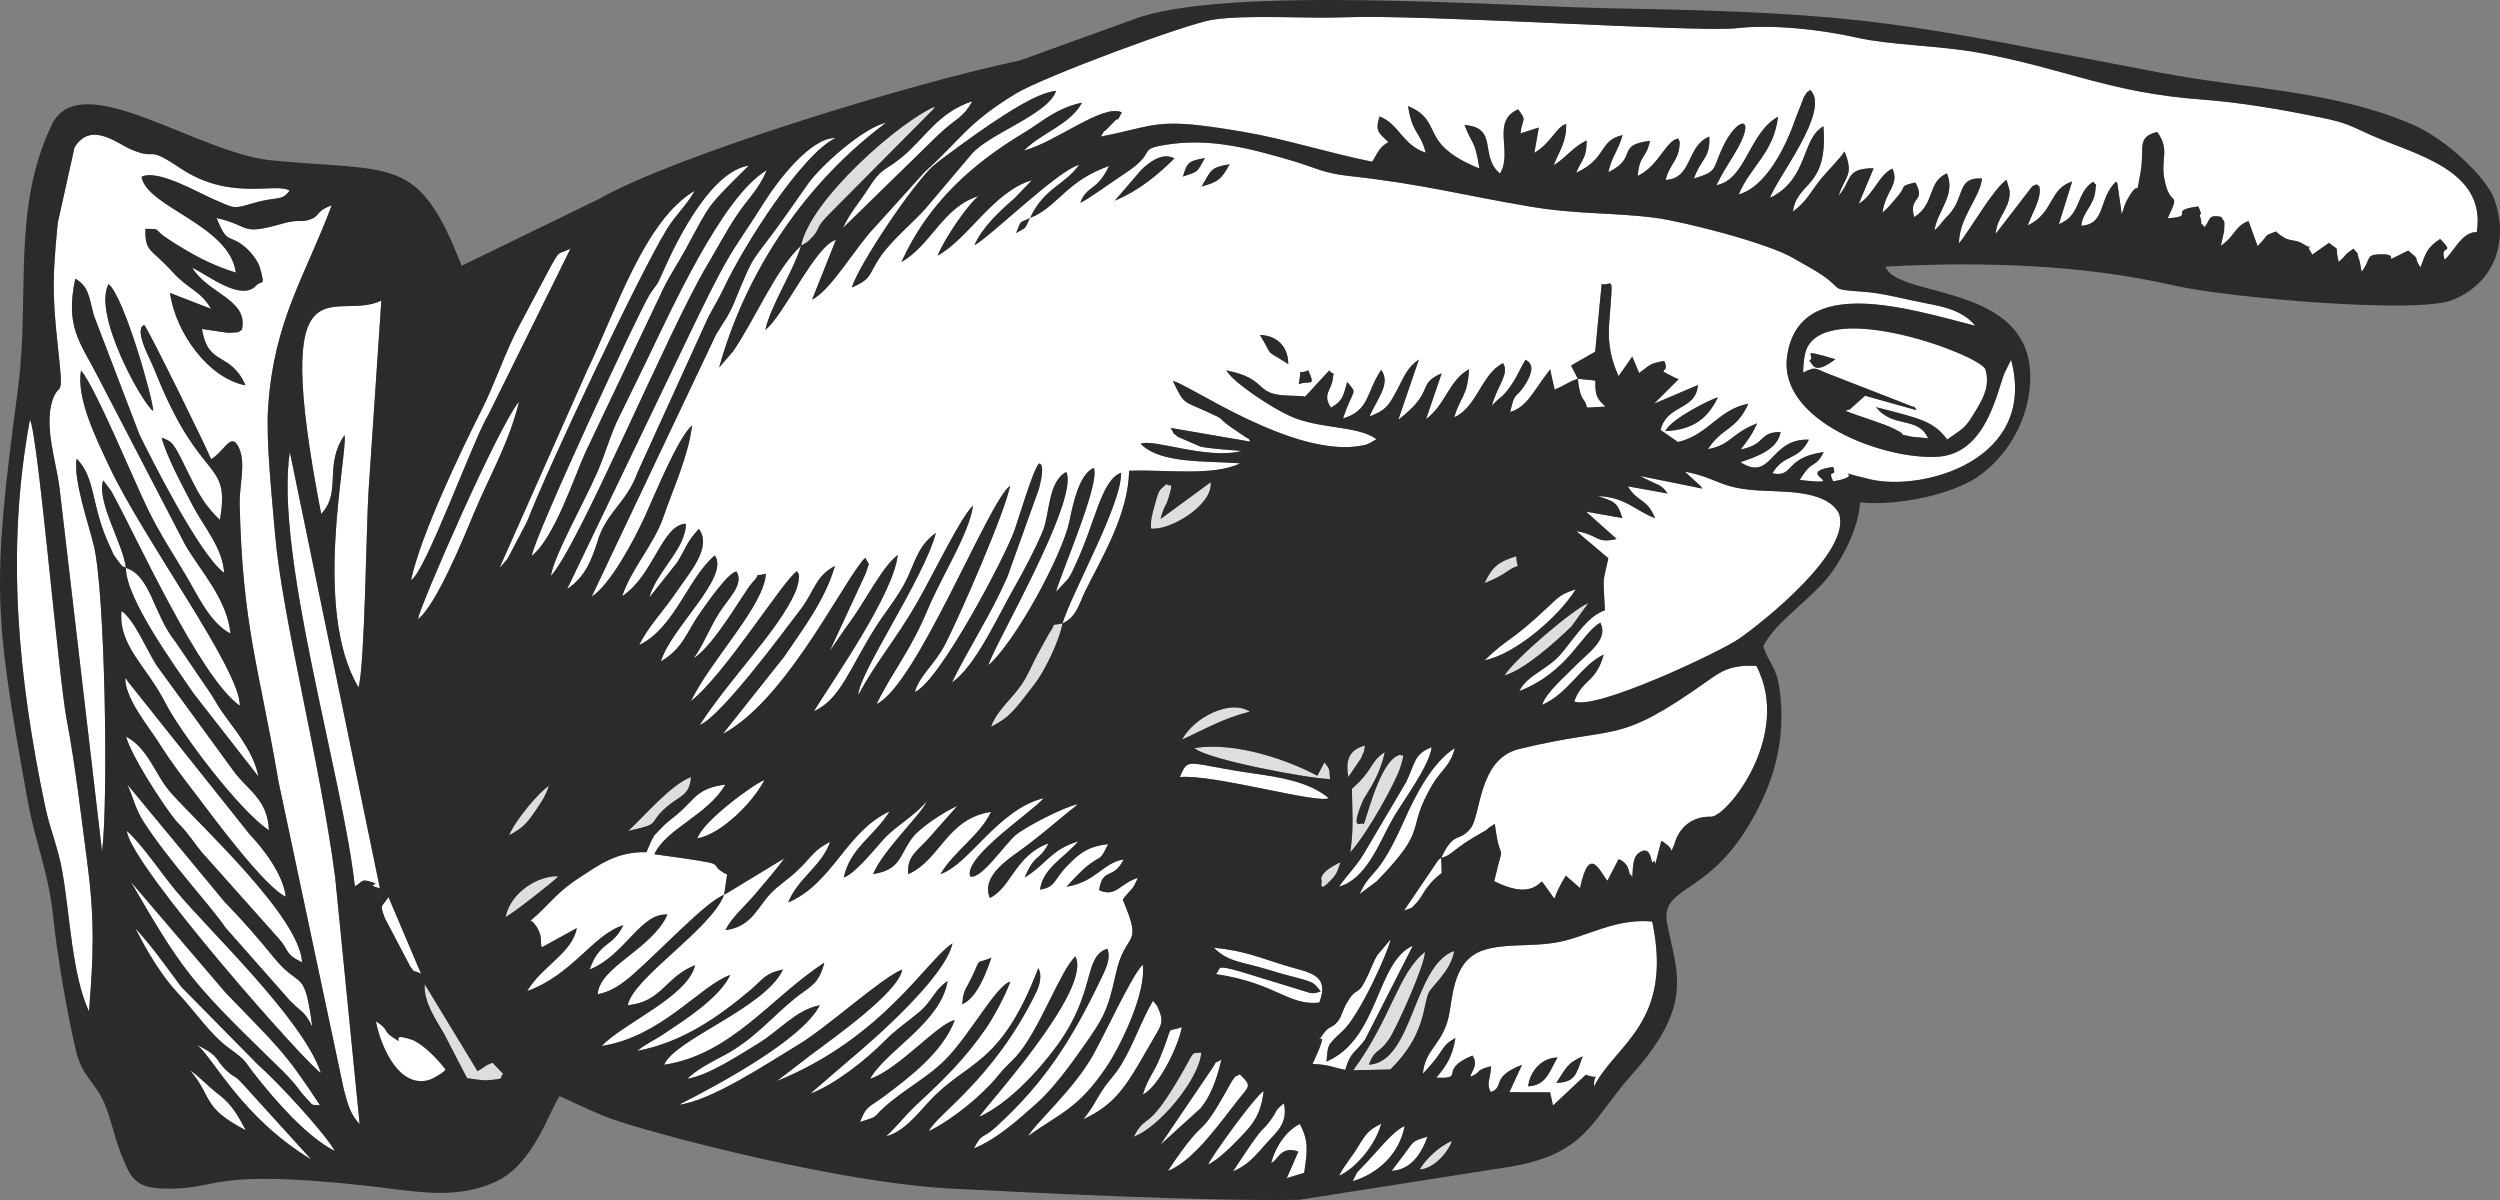<svg version="1.1" xmlns="http://www.w3.org/2000/svg" x="0px" y="0px" viewBox="0 0 200 96" width="200px" height="96px" enable-background="new 0 0 200 96"><rect x="0" y="0" width="200" height="96" fill="#808080" stroke="none"/><rect id="XMLID_162_" x="0" y="0" fill="none" width="200" height="96"/><g><path id="XMLID_161_" fill="#2B2B2B" d="M76.957,80.363c1.219-0.501,1.966-2.565,2.371-3.758c-1.429,0.571-0.768-0.121-1.649,1.671C77.192,79.264,77.079,79.163,76.957,80.363L76.957,80.363z"/><path id="XMLID_160_" fill="#2B2B2B" d="M96.104,14.933c1.404-0.364,1.626-0.614,2.293-1.813C96.815,13.38,96.917,13.566,96.104,14.933L96.104,14.933z"/><path id="XMLID_159_" fill="#2B2B2B" d="M94.616,14.146c1.262-0.453,1.093-0.223,1.796-1.523C95.137,12.873,94.97,12.905,94.616,14.146L94.616,14.146z"/><path id="XMLID_158_" fill="#2B2B2B" d="M82.406,17.435c-0.92,0.418-0.67,0.118-1.145,1.233C82.17,18.151,81.955,18.413,82.406,17.435L82.406,17.435z"/><path id="XMLID_157_" fill="#DEDEDE" d="M111.229,85.557c2.779-2.72,2.598-5.011,3.051-6.102c0.23-0.555,1.777-1.729,2.061-3.38c-3.283,1.133-3.297,8.921-6.833,9.1c0.483-1.284,0.746-0.822,1.573-1.976c0.605-0.844,2.966-6.119,2.914-7.045c-2.139,1.684-2.696,5.324-5.739,9.47L111.229,85.557L111.229,85.557z"/><path id="XMLID_156_" fill="#DEDEDE" d="M64.082,19.663c0.365-0.244,0.312-0.112,0.681-0.467c1.06-1.018,0.195-0.723,1.765-2.261l8.103-8.159c0.048-0.057,0.126-0.172,0.188-0.259C72.104,9.625,64.815,15.938,64.082,19.663L64.082,19.663z"/><path id="XMLID_155_" fill="#DEDEDE" d="M109.115,65.925c-0.153-0.267-1.15,0.77-0.139-1.75c0.242-0.602,1.349-1.853,1.811-4.008c-1.066,0.698-0.922,1.196-1.998,2.333l-0.638,0.613c0.036,2.099,0.145,3.161-0.131,5.077c1.372-1.511,3.638-5.603,4.029-6.865c0.438-1.412,0.051-0.696-0.011-0.948C110.617,60.654,109.639,64.307,109.115,65.925L109.115,65.925z"/><path id="XMLID_154_" fill="#DEDEDE" d="M95.554,59.85c1.002,0.918,9.256,2.466,10.851,2.473c-0.079-0.973-0.008-0.703-0.449-1.336l-0.569,1.072C103.226,60.89,98.881,59.29,95.554,59.85L95.554,59.85z"/><path id="XMLID_153_" fill="#DEDEDE" d="M38.199,85.688l-4.226-6.956c-0.086,1.475,0.952,2.917,1.56,3.983l1.831,3.54c0.435,0.052,1.185,0.196,1.589,0.168c1.756-0.124,0.848-0.218,1.316-0.495l-0.868-0.91c-0.08,0.022-0.372,0.157-0.453,0.194C38.928,85.222,38.426,85.577,38.199,85.688L38.199,85.688z"/><path id="XMLID_152_" fill="#DEDEDE" d="M84.998,49.872c-1.096,0.25-0.373-0.198-1.081,0.816c-0.073,0.105-0.428,0.801-0.649,1.178c-0.522,0.887-0.782,1.606-1.248,2.425c-0.885,1.555-2.194,2.345-2.743,3.852c1.547-0.775,1.886-1.347,3.524-3.458C83.524,53.753,84.763,51.274,84.998,49.872L84.998,49.872z"/><path id="XMLID_151_" fill="#DEDEDE" d="M92.842,41.521c0.285-1.084,0.434-1.021,0.608-1.582c0.528-1.706,0.07-0.852-0.114-1.231c-0.573,0.536-0.578,0.279-0.963,1.713c-0.22,0.821-0.324,1.093-0.29,1.864c1.5,0.183,4.971-1.88,4.775-3.71L92.842,41.521L92.842,41.521z"/><path id="XMLID_150_" fill="#DEDEDE" d="M120.357,54.04c1.597-0.457,4.06-2.661,5.365-3.931l1.338-1.855C125.917,48.68,121.168,52.718,120.357,54.04L120.357,54.04z"/><path id="XMLID_149_" fill="#DEDEDE" d="M90.702,90.935c1.963-0.684,5.262-4.605,5.4-6.732c-0.86,0.092-0.469-0.23-1.495,1.554C91.672,90.861,91.782,88.878,90.702,90.935L90.702,90.935z"/><path id="XMLID_148_" fill="#DEDEDE" d="M50.249,66.478c2.758-0.611,1.51-0.509,2.972-1.828c1.113-1.004,1.958-0.953,2.061-2.486C53.666,62.761,51.517,65.33,50.249,66.478L50.249,66.478z"/><path id="XMLID_147_" fill="#DEDEDE" d="M94.562,59.168c1.823-0.822,3.262-1.696,5.426-2.235C98.464,55.908,95.544,57.35,94.562,59.168L94.562,59.168z"/><path id="XMLID_146_" fill="#DEDEDE" d="M40.441,73.369c0.479-0.218,3.73-2.738,4.228-3.262c-1.093-0.054-2.181,0.518-2.844,1.074C41.103,71.788,40.638,72.48,40.441,73.369L40.441,73.369z"/><path id="XMLID_145_" fill="#DEDEDE" d="M40.728,66.822c0.951-0.494,1.394-0.906,1.975-1.764c0.52-0.767,0.905-1.272,1.21-2.184C43.154,63.318,41.21,65.625,40.728,66.822L40.728,66.822z"/><path id="XMLID_144_" fill="#DEDEDE" d="M118.766,46.65c0.758-0.31,1.219-0.524,1.858-0.963c1.201-0.827,0.734,0.16,0.674-1.194C119.938,44.942,119.406,45.258,118.766,46.65L118.766,46.65z"/><path id="XMLID_143_" fill="#DEDEDE" d="M113.575,93.564c1.171-0.077,2.31-1.442,2.584-2.289C115.141,91.675,114,92.791,113.575,93.564L113.575,93.564z"/><path id="XMLID_142_" fill="#DEDEDE" d="M108.878,60.676c0.327-0.743,0.231-0.491,0.317-1.037c-1.355,0.373-1.547,1.263-1.331,2.526L108.878,60.676L108.878,60.676z"/><path id="XMLID_141_" fill="#DEDEDE" d="M105.699,70.369c0.146,0.095-0.389,1.325,0.909-0.101c0.445-0.489,0.49-0.945,0.631-1.294C106.416,69.368,105.679,69.839,105.699,70.369L105.699,70.369z"/><path fill="#FFFFFF" d="M133.227,34.489c0.431-0.965,3.715-2.605,4.202-2.695C136.662,33.358,135.582,34.383,133.227,34.489L133.227,34.489z M103.902,30.738c0.279-1.601-0.127-0.668,0.755-1.118C105.29,31.049,104.775,30.377,103.902,30.738L103.902,30.738z M100.798,26.8c1.266,0.026,2.259,0.844,2.263,2.327C101.02,27.812,101.977,28.732,100.798,26.8L100.798,26.8z M82.406,17.435c-0.452,0.978-0.236,0.716-1.145,1.233C81.736,17.553,81.486,17.853,82.406,17.435L82.406,17.435z M96.104,14.933c0.813-1.367,0.711-1.553,2.293-1.813C97.729,14.319,97.508,14.569,96.104,14.933L96.104,14.933z M94.616,14.146c0.354-1.241,0.522-1.273,1.796-1.523C95.708,13.923,95.877,13.693,94.616,14.146L94.616,14.146z M89.183,16.056l2.13-2.477c0.676-0.632,1.687-1.422,2.642-0.906C92.571,14.031,91.135,15.228,89.183,16.056L89.183,16.056z M68.141,23.005c0.617-1.932,4.835-8.179,6.47-9.695c0.539-0.5,3.861-2.887,4.658-3.408c1.248-0.815,3.627-2.456,5.214-2.638c-0.589,1.889-5.432,3.439-6.788,5.102l-3.699,4.371c-0.922,1.054-2.897,2.629-3.845,4.227C69.466,22.12,69.618,22.351,68.141,23.005L68.141,23.005z M64.082,19.663c-1.984,1.78-3.721,5.961-5.443,8.449l-1.109,1.29c2.176-7.844,7.04-14.892,13.351-19.58c-1.841,0.395-5.243,3.471-6.227,4.865c-0.573,0.811-1.036,1.479-1.664,2.368c-3.105,4.401-2.418,2.688-4.249,7.127c-0.461,1.119-0.832,1.53-1.456,2.577L47.33,47.74c1.518-0.995,3.403-4.544,4.274-6.454c0.814-1.785,2.617-6.251,3.759-7.26c-0.274,2.412-1.527,5.103-2.279,7.297c-0.779,2.272-2.543,4.094-3.312,6.371c2.519-1.654,3.169-5.697,5.089-5.799c0.06,1.942-2.352,3.828-2.921,5.913l2.239-2.823c0.745-1.215,0.756-1.636,1.732-2.677c1.073,1.494-0.75,3.49-1.704,4.914c-1.083,1.617-2.445,3.016-3.068,4.382c2.86-1.402,3.922-5.405,6.048-7.168c1.238,1.718-3.571,5.872-4.313,8.479c1.825-1.101,2.026-2.319,3.132-3.882c0.614-0.867,2.251-3.235,2.917-3.318c0.618,1.057-0.631,2.109-1.417,3.363c-0.77,1.23-1.257,2.553-2.008,3.586c1.705-1.098,4.071-5.4,4.681-6.043c0.954-1.006-0.233-0.389,1.095-0.723c-0.158,2.586-4.327,6.792-6.002,10.193c2.698-2.106,7.39-9.676,8.488-10.4c0.197,0.431,0.187,0.095,0.131,0.745c-0.02,0.23-0.154,0.685-0.295,1c-1.361,3.043-5.065,6.658-7.617,10.565c1.694-0.669,6.712-7.465,8.099-9.291c1.093-1.439,1.163-2.631,2.717-3.432c-0.786,2.748-2.632,5.133-4.05,7.244l-4.917,6.192c4.731-2.525,8.947-10.854,10.875-13.461c0.38-0.514,0.224-0.336,0.534-0.631c0.391,0.915,0.36,0.016,0.037,1.215l-2.908,6.274c0.698-1.015,1.14-1.687,1.801-2.595c1.004-1.379,2.478-4.259,3.65-5.113c-0.288,3.036-5.092,9.903-6.709,12.494c2.159-0.945,2.886-3.524,5.038-6.865c0.774-1.201,1.65-2.235,2.316-3.54c0.738-1.446,0.929-2.805,2.411-3.859c-0.981,3.702-6.213,11.266-6.207,12.976c1.317-2.522,3.048-4.496,4.73-7.452c1.349-2.37,3.459-6.779,4.446-7.712c-0.274,2.183-2.513,5.665-3.578,8.216c-1.449,3.472-2.791,4.923-4.137,7.663c3.195-1.483,8.98-16.269,10.682-17.466c-0.367,2.013-3.906,10.158-5.18,12.656c-0.856,1.679-2.021,2.434-2.442,3.844c1.951-0.794,7.225-10.803,7.988-12.972c0.397-1.127,1.432-4.701,1.938-5.299c0.003,0.004,0.587-0.168-0.006,2.043l-2.531,7.056c-1.386,3.133-3.004,5.515-4.422,8.411c1.877-1.274,3.606-5.173,5.069-7.735c0.605-1.06,1.662-3.044,2.214-4.408c0.554-1.367,0.394-3.913,1.867-4.7c1.071,2.238-5.94,14.149-6.229,15.462c2.116-1.821,5.897-8.761,6.476-11.501c0.287-1.358,0.761-3.763,1.943-4.284c0.595,1.095-2.653,8.499-3.011,9.917l0.959-1.03c0.317-0.467,0.429-0.789,0.624-1.205c1.575-3.355,2.04-6.723,3.62-7.291c0.073,2.496-3.903,9.499-4.688,12.05c1.132-0.512,1.309-1.532,1.808-2.554c1.189-2.435,3.495-6.168,3.518-9.655c2.724-0.131,6.723,0.474,8.899-0.598c-2.649-0.208-6.427,0.058-7.965-1.565c0.981-0.44,5.311,1.305,8.081,0.575c-1.083-0.105-2.284-0.148-3.297-0.345l-1.818-0.792c-0.632-0.566-0.058,0.135-0.57-0.705l6.376,1.097c-0.066-0.151-0.196-0.342-0.238-0.267l-1.417-0.963c-1.164-0.849-0.169-0.411-1.783-1.151c-1.99-0.913-1.827-0.54-2.756-2.467c1.152,0.163,9.746,6.27,15.183,5.15c2.273-0.469-1.158,0.475,0.591-0.2l0.512-0.3c-1.528-1.111-4.57-0.78-6.928-1.854c-1.399-0.637-4.455-2.6-5.089-3.647c3.406,0.668,2.167,1.916,4.85,2.011l1.143,0.044c0.098,0.012,0.214,0.036,0.304,0.049l1.941-2.1c0.54,0.651,0.386-0.287,0.277,0.686c-0.099,0.885-0.859,1.252-0.138,2.29c0.946-0.537,0.966-0.911,1.301-2.058c0.851,1.088,0.541,0.318-0.341,2.921c2.149-0.642,1.816-2.031,3.057-3.888c0.807,1.146-0.37,2.361-0.934,3.727c1.299-0.499,1.504-0.815,2.184-2.076c0.572-1.061,0.785-1.809,1.762-2.479l-1.646,4.827c3.065-2.377,1.369-2.79,3.472-3.723l-1.249,3.664c1.558-1.145,1.841-3.134,3.44-3.986c-0.127,2.202-0.67,2.1-1.187,3.841c1.833-0.811,2.167-3.468,3.904-4.326c0.545,0.858-0.479,1.808-0.892,3.407c0.715-0.823,0.755-0.518,1.509-1.602c0.601-0.864,0.732-1.372,1.184-2.08c0.088,0.104,1.039,0.322-0.072,2.049c-0.736,1.143-0.767,0.386-1.16,2.138c1.45-0.478,1.839-1.707,3.195-3.405c0.031,0.064,0.042,0.111,0.048,0.209l0.317,1.402c0.997-0.435,0.866-0.511,1.849-0.873c-0.028-0.041-0.378-0.783-0.536-1.058l1.928-1.105l0.518-5.409c0.901,0.206,0.932-1.147,0.599,3.185c-0.137,1.784,0.259,3.09,0.756,4.179l1.094-1.565l0.548,1.317c0.874-0.628,0.747-0.741,2.008-0.971c0.551,1.199-0.965,0.417,0.876,1.353c0.051,0.026,0.189,0.06,0.266,0.12l-1.962,1.954l3.518-1.498c-0.172,2.072-2.455,1.502-2.994,3.593l1.398,0.97c2.448-0.586,3.253-2.633,5.63-3.064c-0.982,2.162-2.079,1.849-3.239,3.634c1.892-0.357,1.829-1.257,3.947-2.069c-0.504,1.068-0.8,1.393-1.322,2.092c2.112-0.421,1.353-1.37,3.195-1.404c-0.241,1.408-1.858,1.96-3.218,2.419c2.56,1.637,2.321-1.928,5.477-1.798c-0.835,1.722-1.977,1.092-2.921,2.692c1.785,0.353,0.904-1.252,4.108-1.702c-0.704,1.394-0.876,0.493-1.917,2.233c4.354,0.488-0.723-0.543,2.668-1.048c0.36,0.938-0.517,0.057,0,1.161c3.007-0.507-0.799-1.051,2.975-0.163c4.202,0.989,13.404-1.521,11.265-9.567l-0.526,1.055c-0.648,1.671-1.503,6.462-5.338,6.702c-4.301,0.269-12.754-2.867-12.058-7.995c0.91-6.706,9.803-3.812,15.069-2.479c-1.003-1.186-2.362-1.499-3.88-1.786c-1.616-0.305-3.565-0.835-4.965-0.93c-3.155-0.213-1.498-0.181-3.852-1.62c-0.737-0.451-1.112-0.627-1.866-1.075c-2.046-1.216-8.815-2.933-11.006-3.222c-3.415-0.451-6.176-0.252-10.075-0.909c-5.366-0.905-8.671-1.814-14.414-2.437c-2.172-0.235-2.777-0.695-4.604-1.227c-3.202-0.933-6.464-1.856-10.042-1.287c-2.534,0.403-0.549,0.502-3.467,2.389c-0.842,0.545-2.88,2.042-3.444,2.258c0.578-1.455,1.308-0.861,2.305-2.945c-3.235,1.159-3.901,2.899-5.831,3.942c-0.059,0.032-0.193,0.087-0.242,0.112c-0.049,0.025-0.164,0.071-0.245,0.107c1.121-2.419,2.836-2.662,3.923-4.256c-1.773,0.505-6.994,5.66-8.376,6.444c0.596-1.409,1.99-2.705,3.195-3.752l1.392-1.448c-3.049,0.881-5.048,4.643-7.531,6.029c0.573-1.437,2.476-4.157,3.263-4.763c-2.834,0.868-3.753,3.893-6.16,5.268c2.164-4.772,5.73-7.882,9.734-10.293c1.541-0.928,2.616-1.998,4.712-2.454c-0.95,1.776-3.227,2.388-4.654,3.841c2.607-0.704,6.362-3.787,7.838-3.059c-0.622,1.154-0.004,0.072-0.696,0.823c-0.074,0.08-0.32,0.319-0.395,0.403c-0.53,0.589-0.087-0.132-0.585,0.705c4.688-0.905,4.283-1.594,11.391-0.376c3.48,0.596,6.66,1.65,10.311,2.391c0.44-0.659,0.507-1.105,1.301-1.576c-0.784-0.745-1.076-0.876-0.707-2.048c1.605,0.628,1.818,2.294,3.697,2.899c-0.468-1.754-1.072-1.479-1.415-3.728c2.966,1.252,0.7,2.963,5.704,4.992c-0.354-2.318-0.567-1.857-1.187-3.474c2.745,0.201,1.154,2.454,2.831,3.877c1.069-1.68-0.75-4.185,1.461-5.131c0.737,1.012,0.342,0.595,0.182,1.922l1.468-0.468l-0.359,2.031c1.413-0.874,1.711-2.032,2.544-2.323c0.048,1.404-0.526,2.132-1.004,3.314c1.006-0.607,1.585-1.511,2.647-1.979c-0.008,1.432-0.341,1.399-0.844,2.577c2.516-1.151,1.793-2.599,3.72-3.014c-0.393,1.341-0.881,1.725-1.141,2.968c2.448-1.2,0.529-2.16,3.332-2.508c-0.319,1.461-0.844,1.095-0.983,2.809c1.692-0.809,2.301-2.897,3.242-2.993c0.091,0.243,0.163,0.158,0.086,0.72c-0.152,1.109-0.857,1.48-1.092,2.595c2.184-0.136,1.633-2.725,3.493-3.476c0.084,1.759-0.634,1.687-1.232,3.359c1.923-0.603,1.449-0.648,2.275-2.445c1.224-2.667,2.916-2.699,0.918,0.551c-0.649,1.056-0.871,1.375-1.392,2.424c2.366-0.427,2.583-4.192,4.931-5.476c-0.365,2.921-2.17,3.913-3.151,6.213c2.164-0.57,3.787-3.84,4.504-5.952l0.72-1.846c0.356-0.544,0.128-0.263,0.504-0.554c1.683,1.644-2.775,7.17-3.217,8.63c3.104-1.538,2.462-4.683,4.268-5.731c0.391,5.028-2.117,4.37-2.442,6.835c1.086-0.826,1.348-1.457,2.099-2.432c0.617-0.802,1.576-1.695,2.032-2.379c0.767,1.919,0.068,1.885-0.481,3.544c1.135-1.308,0.507-2.179,2.809-2.209l-1.193,2.855c1.181-0.708,1.625-2.354,2.698-2.82c0.584,1.309-0.577,1.765-0.797,3.532c0.51-0.458,0.873-0.911,1.23-1.336c0.766-0.911,0.049-0.745,1.393-1.092c0.903,1.628-0.57,1.04-0.09,2.774c1.72-1.086,1.028-2.815,2.624-3.499c0.713,1.758-0.736,2.924-1.004,4.558c0.51-0.435,0.364-0.389,0.775-0.847l0.52-0.571c1.114-1.35,0.552-2.866,2.517-2.726c-0.225,1.647-1.811,3.062-1.85,5.179c0.819-0.931,2.717-4.344,3.811-5.074l0.24,0.848c0.003,0.078,0.014,0.201,0.009,0.288c-0.073,1.286-1.033,1.852-1.116,3.179l2.926-3.803c0.597-0.255,0.162-0.161,0.544-0.019c0.268,0.842-0.507,2.06-0.913,3.152c2.095-0.982,1.68-2.904,3.558-3.519l-1.068,3.419c1.835-0.718,1.349-2.533,2.757-3.397c0.394,0.605,0.254-0.382,0.168,0.673c-0.101,1.234-1.026,1.746-1.127,2.848c2.002-0.128,1.346-2.183,2.784-3.534c0.06,0.07,0.107,0.119,0.116,0.253l0.339,2.381c0.242-0.741,0.208-0.823,0.641-1.526c0.844-1.371,0.443,0.464,0.857-1.825c0.361-1.995-0.364-2.82,1.333-3.252c1.045,1.463,0.263,2.062,0.578,3.772c0.446,2.422,1.365,0.765,0.266,3.131c2.384-0.142-0.139-0.607,2.442-0.944c0.408,0.862,0.063,0.518,0.141,0.776c0.35,1.155-0.391,0.02,0.383,0.882c0.485-0.739,0.321-0.996,1.304-0.828c0.311,0.535,0.275,0.156,0.244,1.114c-0.002,0.057-0.221,0.997-0.267,1.208c1.169-0.803,1.051-1.511,2.212-1.989l0.73,2.013c1.078-1.103,0.352-0.722,1.461-1.173c1.208,1.067,1.306,0.44,2.273,1.051c1.141,0.721-0.257-0.595,0.648,0.801l1.332-0.943c0.992,0.844,0.4-0.067,0.766,1.531c0.809-0.693,0.235-0.384,1.188-1.07c0.6,0.751,0.121-0.052,0.458,0.885c0.096,0.268,0.124,0.692,0.203,0.967c0.788-1.037,0.266-1.356,1.458-1.393c2.051-0.063-0.485,1.056,2.263-0.3c1.144,0.948,0.279,0.295,0.981,1.348c0.45-1.216,0.531-1.58,1.575-2.28c1.302,1.345-0.111,0.326,0.365,1.668c0.768-0.733,1.244-1.922,2.239-2.184c0.028-0.008,0.145-0.018,0.167-0.023c0.021-0.004,0.11,0.008,0.159-0.012c0.782-4.969-4.879-6.173-8.418-7.737c-1.603-0.709-1.911-0.988-4.007-1.417c-2.999-0.614-6.406-1.213-9.489-1.44c-7.556-0.557-10.905-2.465-17.941-3.757c-3.046-0.559-7.08-0.602-9.726-1.199c-2.833-0.639-6.714-1.092-9.705-0.754c-2.999,0.339-25.027-1.132-31.282-0.877c-2.942,0.12-7.878-0.226-10.579,0.193c-2.082,0.323-13.528,4.568-15.74,5.916c-3.95,2.406-4.35,3.639-7.289,6.268l-4.001,4.435c-1.514,1.553-3.44,4.974-4.999,5.777l1.905-4.785c-1.644,0.456-4.187,6.086-5.647,7.201C61.664,24.416,63.435,21.765,64.082,19.663L64.082,19.663z"/><path fill="#FFFFFF" d="M12.253,32.878c-0.818-0.521-4.882-7.75-3.563-10.15C9.949,23.76,12.294,32.103,12.253,32.878L12.253,32.878z M10.072,45.428c-0.195-1.854-2.391-5.367-1.814-6.997l0.637,0.852c1.982,3.551,7.057,14.915,10.295,17.178c0.026-2.913-7.703-13.276-10.485-19.213c-1.119-2.387-2.595-5.414-2.228-7.619c1.171,1.37,4.226,8.804,5.35,11.11c0.963,1.976,1.979,3.495,3.079,5.348c0.863,1.455,1.903,3.776,3.531,4.596c-0.263-2.73-2.388-4.992-3.613-7.081L7.795,30.072c-1.42-2.753-2.591-3.925-1.775-7.781c1.082,0.638,1.083,1.413,1.48,2.926l3.661,9.572c0.936,1.884,4.797,9.614,6.771,11.041c-0.133-2.027-1.615-3.654-2.519-5.387c-0.807-1.547-2.118-3.977-2.477-5.427c0.696,0.277,0.837,0.269,1.525,1.613c1.165,2.276,1.53,3.427,3.131,4.968c0.841-5.015-1.502-2.662-5.145-11.794c-0.328-0.823-0.675-1.455-0.915-2.092c-0.635-1.685,0.01-1.705,0.011-1.706c0.391,0.467,5.082,10.019,5.342,10.734c1.101-0.647,1.639-2.344,2.269-0.817c0.509,1.234-0.017,3.001,0.015,4.363c0.236,9.942,1.54,13.01,3.116,22.279l5.218,24.595c0.344,1.281,0.534,1.989,1.268,2.783l-1.959-19.751c-1.233-9.403-4.251-20.822-4.813-27.509c-0.241-2.875-0.736-7.398-0.549-10.136c0.476-6.971,2.986-10.479,5.085-16.122c-1.445,0.534-0.803,0.881-1.925,1.194c-0.616,0.173-0.739-0.091-2.026,0.273c-3.461,0.979-2.432,0.19-5.267-0.453c0.949,2.308,0.921,1.121,2.419,2.442c0.329,0.29,0.906,0.988,1.062,1.561c0.43,1.576,0.169,0.921-0.286,1.382c-1.196,1.366-3.921-0.85-5.135-1.404c1.256,2.092,4.54,2.546,3.969,4.97c-0.47,0.251,0.045,0.154-0.851,0.223c-0.093,0.007-0.194,0.009-0.294,0.009l-2.048-0.302c0.512,3.077,2.231,1.713,3.49,4.51c-2.95-0.557-5.596-4.186-6.044-7.392l3.283,1.27c-0.806-1.425-1.839-1.578-3.058-2.924c-1.793-1.981-2.225-1.57-2.193-3.473c1.374,0.009,0.524-0.011,1.863,0.849c1.861,1.194,3.317,2.014,5.372,2.65c-0.501-3.816-7.127-5.218-7.543-7.663c1.281-0.642,4.504,1.257,5.76,1.796c1.72,0.738,1.516,0.796,3.125,0.325c2.115-0.619,2.267-0.117,2.961-1.016c-1.117-0.694-4.742,0.884-8.745-1.796c-2.919-1.955-1.68-0.533-3.972-1.516C9.37,11.475,7.254,9.664,5.96,11.798L4.621,17.83c-0.536,5.313-0.349,6.474,0.156,11.321c0.282,2.708-0.114,1.452-0.579,2.872c-0.686,2.098,0.296,4.897,0.563,7.003l3.403,29.101c0.512-3.978,0.252-20.746-0.66-24.496c-0.432-1.778-1.656-5.249-1.371-6.936c1.573,1.6,1.107,3.756,2.684,7.074c0.329,0.692,0.104,0.384,0.516,0.952C9.992,45.628,9.708,45.176,10.072,45.428L10.072,45.428z"/><path fill="#FFFFFF" d="M76.957,80.363c0.122-1.2,0.236-1.099,0.722-2.087c0.881-1.792,0.22-1.1,1.649-1.671C78.923,77.798,78.176,79.862,76.957,80.363L76.957,80.363z M57.929,71.591c-1.065,2.771-7.324,6.667-7.701,8.823c2.72-0.248,3.027-2.293,5.386-3.199c-0.616,2.532-5.617,4.553-7.487,6.466c4.805-0.74,7.916-4.855,10.293-5.682c-0.86,1.836-3.674,3.624-5.442,4.796c-0.799,0.529-1.296,0.7-1.996,1.278c3.63-0.693,6.506-2.727,9.037-4.855c1.043-0.876,1.13-1.342,2.625-1.657c-1.491,3.127-8.564,5.511-9.517,7.618c5.368-0.787,8.604-5.434,12.824-8.168c-0.461,1.813-1.193,1.909-2.369,2.866c-1.87,1.521-3.302,3.314-5.683,4.564c-1.112,0.584-2.137,1.119-2.923,1.865c1.742-0.281,4.175-1.92,5.642-2.802c1.771-1.066,3.051-2.719,4.969-3.087c-1.386,2.727-7.897,6.246-11.273,7.962c2.613-0.313,7.12-3.34,9.618-4.843c2.269-1.365,6.632-5.349,8.251-5.973c-0.268,1.812-5.656,5.585-7.36,6.868l-2.681,2.06c8.536-3.468,12.01-9.731,14.057-11.02c-0.551,2.639-6.106,7.551-8.369,9.43l-3.018,2.602c1.969-0.731,4.477-2.73,5.878-4.146c1.001-1.012,1.794-1.522,2.787-2.34c1.151-0.948,1.232-1.805,2.334-2.532c-0.552,3.342-4.921,5.547-6.206,7.822c2.23-0.71,5.498-4.493,6.778-4.694c-0.956,2.536-3.534,4.508-5.709,6.132c-1.176,0.877-1.353,0.679-1.868,2.014c1.546-0.486,0.963-0.299,1.953-1.194c1.549-1.4,3.489-2.372,4.929-3.85c1.99-2.042,4.025-5.908,5.145-6.185c-0.438,1.179-1.346,2.86-2.011,3.82c-1.597,2.301-3.237,3.937-5.417,5.95c-0.936,0.864-1.88,2.072-2.524,2.611c1.404-0.382,2.383-1.629,3.446-2.787c3.045-3.319,5.704-2.723,8.74-10.675c0.306,0.54,0.142,1.295-0.182,1.961c-3.396,6.968-7.956,9.742-8.579,11.086c1.965-0.972,4.306-2.901,5.583-4.492c0.55-0.686,0.842-0.865,1.422-1.509c1.833-2.035,3.533-6.903,4.724-7.977c1.393,2.709-7.406,12.22-7.689,12.828c2.363-1.095,4.699-3.635,6.186-5.656c3.198-4.346,2.107-7.163,4.059-7.793c0.323,0.786-0.186,1.74-0.539,2.474c-2.319,4.827-4.49,8.259-8.399,11.805c-1.103,1.001-1.065,0.392-1.741,1.7c1.853-0.76,3.465-2.229,4.988-3.576c1.311-1.159,2.695-3.03,3.814-4.631c1.588-2.271,1.894-2.774,2.577-5.85c0.759-3.416,2.209-1.915,0.532-5.848c0.756-1.017,0.712-0.611,1.211-1.747c-1.493,0.48-1.738,1.589-3.105,0.99c0.303-1.895,1.135-0.763,1.964-2.461c-1.666,0.269-2.208,1.797-4.566,2.186c0.452-0.509,1.168-1.276,1.687-1.686c1.174-0.928,0.9-0.234,1.645-1.721c-1.678,0.181-2.323,0.777-3.194,1.647c-1.199,1.197-0.971,1.787-2.26,1.99c0.244-1.759,1.946-2.539,3.06-3.868c-2.253,0.708-2.526,1.832-4.291,2.899c0.865-2.01,1.136-1.236,1.916-2.736c-2.671,0.958-3.003,3.566-4.701,4.372c-0.74-1.846,1.625-3.178,2.957-4.19c1.521-1.155,2.628-2.145,4.097-3.312c-1.111,0.204-4.156,1.792-4.965,2.452c-0.851,0.694-2.812,3.643-3.664,3.323c-0.527-1.581,5.035-5.198,5.888-6.259c-3.675,0.902-5.954,5.314-8.26,6.073c1.06-1.808,3.194-3.13,4.038-4.97c-3.54,0.523-4.065,3.876-6.618,4.972c-0.116-1.419,0.691-1.823,1.613-2.833l2.312-2.62c-1.201,0.544-2.973,1.761-3.538,2.477c-1.126,1.429-0.915,2.62-3.193,2.975c0.771-1.923,4.057-4.973,4.289-5.845c-0.696,0.956-2.463,2.023-3.285,2.88c-0.657,0.685-2.4,2.925-3.356,3.242c0.51-2.37,2.404-3.27,3.674-5.292c-3.493,1.592-4.512,5.732-8.124,7.294c0.771-1.949,2.709-2.934,3.355-4.855c-1.251,0.632-1.408,1.09-2.307,1.997c-0.787,0.795-1.201,1.035-1.981,1.69c-1.554,1.306-1.733,3.06-4.088,3.377c0.521-1.049,1.542-1.889,2.388-2.888c0.933-1.103,1.597-1.858,2.337-2.865L57.929,71.591L57.929,71.591z"/><path id="XMLID_127_" fill="#FFFFFF" d="M115.297,68.631c0.96-0.241,0.816-0.673,3.378-2.093c0.611-0.338-0.036-0.054,0.907-0.621c0.498,3.808,0.847,0.726-0.046,4.579c2.801,1.421,3.519,0.172,3.825,0.027l0.987,1.378c0.256-0.726,0.555-1.226,0.91-1.852l1.145,1.001c0.752-3.6,1.606-1.247,2.191-0.591l0.889-1.723c1.08,0.383,0.79,1.614,0.96,1.198c0.026-0.062,0.074,0.2,0.133,0.286c0.078-0.895,0.015-1.695,0.623-2.051c1.068-0.625,0.796,1.34,1.108,0.705c0.036-0.074,0.117,0.196,0.112,0.269l0.484-1.869c0.081,0.009,0.176,0.106,0.21,0.129c1.019,0.66,0.35,1.067,0.826,0.181c0.003-0.005,0.448-2.296,2.941-2.246c1.258,0.025,6.536-6.508,3.624-12.075c-1.985-0.065-2.667,0.331-3.895,1.203c-7.442,5.285-7.001,3.472-15.092,5.457c-3.279,0.804-3.028,5.3-3.874,6.345C116.687,67.454,116.342,66.394,115.297,68.631L115.297,68.631z"/><path id="XMLID_126_" fill="#FFFFFF" d="M135.636,38.507c0.471,0.484,0.18,0.065,0.554,0.579l-4.991-1.009c0.083,0.058,0.206,0.111,0.268,0.143c1.327,0.685,1.385,0.489,1.942,1.26l-3.191-0.577c0.824,1.339,1.523,0.926,2.19,2.554c-1.649-0.639-2.369-1.694-4.586-1.77c1.292,0.433,1.558,0.442,1.967,1.757l-2.903-0.514l2.442,2.186c-1.68,0.397-1.389-0.324-3.218-0.621l2.556,2.16c-0.517,2.325-0.387,1.348-0.275,4.166c-1.375,0.485-2.253,1.973-3.448,3.417c-1.129,1.365-2.755,1.728-3.399,3.049c3.94-1.54,4.983-4.64,6.482-5.477c0.682,1.355-0.931,2.359-2.047,3.503c-0.853,0.874-2.297,2.102-2.609,3.079c2.17-0.966,3.115-3.179,4.931-4.028c-0.649,2.307-1.708,1.932-2.364,3.752c1.698,0.742,11.631-3.94,13.185-5.015c1.968-1.361,9.124-7.079,7.981-10.056c-0.936-1.705-3.86-1.698-5.939-1.783c-3.716-0.152-3.507-0.981-6.382-1.532L135.636,38.507L135.636,38.507z"/><path fill="#FFFFFF" d="M124.51,86.63c0.731-1.086,0.798-1.556,2.103-2.12C126.095,85.888,126.068,86.576,124.51,86.63L124.51,86.63z M122.25,86.906c0.17-1.348,1.215-2.31,2.354-2.304C123.931,85.727,123.722,86.831,122.25,86.906L122.25,86.906z M127.524,86.926c1.661-3.37,6.373-5.054,4.654-13.205c-2.496-0.211-4.289,0.716-6.48,1.393c-2.496,0.771-4.783,0.261-6.853,0.846c-2.227,0.63-2.553,2.804-2.851,4.841c-0.401,2.744-2.005,3.023-2.164,5.092c1.893-1.967,1.313-2.12,2.603-2.855c-0.237,1.553-0.803,2.31-1.529,3.177c2.434,0.103,0.046-0.585,2.897-1.772c0.472,0.791-0.025,1.115-0.183,1.701c1.018-0.396,0.221-0.462,1.668-0.852c-0.061,1.154-0.41,1.407-0.024,2.072c1.161-0.404-0.073-1.183,2.499-2.176l-1.016,2.19l3.264,0.009l0.228,1.058l2.623-2.462C128.193,86.457,127.467,85.626,127.524,86.926L127.524,86.926z"/><path id="XMLID_122_" fill="#FFFFFF" d="M28.681,54.988c0.505-1.646,0.625-13.215,0.807-15.774l1.02-15.172c-3.741,1.834-8.94-4.206-4.814,17.071c1.668-1.727,0.191-3.894,1.871-6.305C27.827,36.395,24.968,48.789,28.681,54.988L28.681,54.988z"/><path id="XMLID_121_" fill="#FFFFFF" d="M2.394,33.568C0.439,44.063,1.466,54.251,3.602,64.471c0.416,1.991,1.027,3.23,1.38,5.245c0.647,3.685,0.766,8.205,2.134,11.204c0.374-4.543,0.465-7.434-0.149-12.033c-0.452-3.39-0.957-7.824-1.63-11.306C4.683,54.192,3.038,34.683,2.394,33.568L2.394,33.568z"/><path id="XMLID_120_" fill="#FFFFFF" d="M57.929,71.591l0.241-1.621c-2.067-1.073,1.139-0.662-5.822-1.634c0.961-2.058,4.285-3.137,5.682-5.57c-2.226,0.28-2.442,1.144-3.703,2.251c-0.585,0.513-0.892,0.656-1.563,1.373c-0.617,0.659-0.284,0.236-0.642,0.844l-0.412,0.942c-2.397-0.068-3.825,1.046-5.369,2.044c-1.886,1.219-2.396,2.172-3.896,3.431c0.268,0.756-0.27-0.513,0.37,0.34c0.023,0.031,0.095,0.119,0.118,0.156c0.522,0.849,0.256,1.3,0.407,1.642l2.804-1.542c-0.351,1.984-2.788,3.039-3.971,5.039c3.62-1.295,5.254-4.501,7.691-5.269c-0.844,1.797-1.885,1.24-2.693,3.543c2.822-1.121,4.071-4.556,6.23-4.395c-1.295,2.816-5.421,4.155-5.592,6.376c1.102-0.212,1.967-0.824,2.88-1.627C52.934,75.939,56.577,72.046,57.929,71.591L57.929,71.591z"/><path fill="#FFFFFF" d="M146.83,28.735c-1.768,1.352-1.786,0.344-2.088,0.138C145.379,28.416,143.685,27.823,146.83,28.735L146.83,28.735z M154.246,35.061c-0.811-1.803-2.813-0.76-4.153-2.485c3.447,0.895,4.579,1.088,5.684,2.589c1.433-1.031,1.382-0.809,2.368-2.452c0.654-1.089,1.023-1.972,0.688-3.171c-0.536-1.194-12.483-5.594-14.29-1.668c-0.21,0.456-0.299,1.438-0.292,1.942c1.088-0.589,0.966-0.278,2.317,0.204l6.483,2.527c0.052-0.083,0.197,0.102,0.258,0.264l-4.106-1.153l-1.261,1.13c-0.042-0.085-0.199,0.044-0.29,0.089c1.188,0.471,2.954,0.974,3.848,1.417c1.63,0.807-0.359,0.213,1.431,0.647L154.246,35.061L154.246,35.061z"/><path id="XMLID_117_" fill="#FFFFFF" d="M23.184,36.145c-1.23,8.255,4.27,26.031,5.202,34.765c0.672-0.392,0.489-0.591,1.214-0.387c1.2,0.338-0.652,0.143,0.794,0.549L23.184,36.145L23.184,36.145z"/><path id="XMLID_116_" fill="#FFFFFF" d="M45.371,47.124c1.46-0.972,1.932-2.298,2.429-3.798c0.029-0.088,0.051-0.193,0.082-0.28c0.801-2.234,2.258-2.859,3.145-5.303l5.634-12.369c0.458-0.872,0.819-1.418,1.276-2.388c1.578-3.352,6.164-10.606,8.9-11.944c-1.967-0.058-4.621,3.432-5.603,4.984c-2.796,4.418-2.612,3.614-5.391,9.289L45.371,47.124L45.371,47.124z"/><path id="XMLID_115_" fill="#FFFFFF" d="M44.066,46.084c2.261-2.462,9.386-19.627,12.493-24.844c0.753-1.265,1.502-2.678,2.319-3.92c0.976-1.483,1.781-2.084,2.461-3.702c-3.591,2.094-7.746,11.414-9.746,15.512c-0.77,1.578-1.349,2.78-2.048,4.19c-0.739,1.491-1.056,2.833-1.767,4.466C46.722,40.212,44.315,44.453,44.066,46.084L44.066,46.084z"/><path id="XMLID_114_" fill="#FFFFFF" d="M42.537,44.472c1.822-1.435,3.404-6.338,4.326-8.352l5.92-12.431c0.609-1.393,1.435-2.577,2.088-3.785c2.041-3.774,1.647-3.302,5.031-6.657c-2.91,0.437-5.573,5.542-6.872,8.514c-0.565,1.293-0.39,0.771-1.081,1.841C51.124,24.883,42.769,42.882,42.537,44.472L42.537,44.472z"/><path id="XMLID_113_" fill="#FFFFFF" d="M10.083,58.925c0.435,1.576,2.857,5.29,3.857,6.568c0.384,0.491,0.428,0.43,0.863,0.956c0.79,0.952,0.911,1.287,1.797,2.24l5.704,6.401c0.883,0.993,0.44,1.215,1.859,1.895c-0.16-3.594-8.09-10.892-10.436-13.496C12.373,61.987,11.933,59.927,10.083,58.925L10.083,58.925z"/><path id="XMLID_112_" fill="#FFFFFF" d="M10.174,62.745c0.511,1.058,0.591,1.87,1.316,2.999c2.01,3.131,5.338,6.679,6.561,8.48l5.162,5.845c1.001,1.018,1.092,0.727,1.771,2.072c-0.651-4.866-0.915-2.879-3.082-5.545c-1.239-1.524-2.212-2.659-3.959-4.475L10.174,62.745L10.174,62.745z"/><path id="XMLID_111_" fill="#FFFFFF" d="M10.196,54.479c-0.027-0.132-0.115-0.154-0.18-0.225c0.012,1.665,1.86,3.85,2.672,5.132c1.148,1.812,1.903,2.741,3.059,4.267c1.351,1.782,5.423,7.306,7.117,8.086c-0.212-1.828-1.856-3.907-2.885-4.986L10.196,54.479L10.196,54.479z"/><path id="XMLID_110_" fill="#FFFFFF" d="M18.734,61.749l-6.186-8.487c-0.792-1.217-1.783-3.666-2.828-4.392c-0.264,2.787,1.971,4.351,3.52,7.377c1.18,2.307,5.861,8.568,8.276,10.177C21.416,63.992,19.92,63.297,18.734,61.749L18.734,61.749z"/><path id="XMLID_109_" fill="#FFFFFF" d="M14.056,71.244c-1.148-1.382-2.689-3.691-3.905-4.772c0.201,2.685,14.758,19.115,15.519,19.35C24.218,81.507,16.721,74.454,14.056,71.244L14.056,71.244z"/><path id="XMLID_108_" fill="#FFFFFF" d="M32.882,46.405c1.142-0.572,5.034-11.41,6.231-13.304l6.525-13.2c-1.145,0.525-0.787,0.078-1.528,1.319l-2.542,4.783c-1.149,2.134-1.918,4.577-3.071,6.86C36.815,36.192,33.683,42.738,32.882,46.405L32.882,46.405z"/><path id="XMLID_107_" fill="#FFFFFF" d="M10.45,70.523c4.093,7.017,4.704,7.896,11.123,14.142c0.897,0.872,1.265,1.187,1.989,2.04c0.323,0.381,0.668,0.899,0.999,1.218c0.576,0.557,0.155,0.433,1.041,0.499c-2.897-4.436-3.494-4.778-7.572-9.026L10.45,70.523L10.45,70.523z"/><path id="XMLID_106_" fill="#FFFFFF" d="M40.519,44.813c0.046-0.063,0.1-0.162,0.145-0.228l1.51-2.874c1.698-4.413,8.956-19.74,11.157-23.346c0.742-1.217,1.523-1.832,2.259-3.114c-4.032,2.365-6.294,9.581-8.614,14.375l-7.017,15.812L40.519,44.813L40.519,44.813z"/><path id="XMLID_105_" fill="#FFFFFF" d="M10.072,45.428c-0.015,2.48,4.039,8.009,5.4,10.028l5.201,6.665c-0.319-1.69-1.455-3.209-2.486-4.595c-0.663-0.892-0.704-1.022-1.307-2.001l-2.826-4.156C12.219,49.062,12.093,46.096,10.072,45.428L10.072,45.428z"/><path id="XMLID_104_" fill="#FFFFFF" d="M82.247,90.883c2.637-1.891,3.968-2.153,6.212-5.445c1.238-1.817,3.26-6.072,2.961-8.266c-0.875,0.851-3.049,5.597-3.976,7.236C85.838,87.246,82.875,89.799,82.247,90.883L82.247,90.883z"/><path id="XMLID_103_" fill="#FFFFFF" d="M106.115,84.927c0.154-1.296-0.059-1.219,1.299-2.452c1.37-1.244,3.69-6.438,3.836-7.327l-1.078,1.278c-0.295,0.513-0.46,0.99-0.694,1.502c-0.941,2.055-0.863,0.808-1.73,2.3c-0.385,0.663-0.4,1.078-0.717,1.474c-0.511,0.637-0.626,0.259-1.176,1.023c-1.044,1.452,0.877-1.28-0.855,2.385c1.446,0.089,1.366,0.221,2.622,0.482c0.429-1.486,0.773-1.316,1.586-2.427l3.824-7.512C110.066,76.974,110.33,83.124,106.115,84.927L106.115,84.927z"/><path id="XMLID_102_" fill="#FFFFFF" d="M10.815,74.249c1.052,2.042,2.11,3.806,3.46,5.256c1.456,1.564,2.563,3.272,4.062,4.362c1.514,1.1,1.089,0.89,2.169,2.251c1.603,2.02,4.053,4.834,6.281,5.965c-0.796-1.45-4.688-5.64-6.117-6.873l-6.186-6.28C13.323,77.355,12.081,75.606,10.815,74.249L10.815,74.249z"/><path id="XMLID_101_" fill="#FFFFFF" d="M33.431,49.534c1.448-1.048,3.782-6.787,4.47-8.443c1.278-3.078,2.798-5.581,3.629-8.973C39.91,34.009,33.661,48.298,33.431,49.534L33.431,49.534z"/><path id="XMLID_100_" fill="#FFFFFF" d="M97.104,75.815c1.163,1.176,2.219,1.098,4.481,1.8c0.952,0.296,1.297,0.377,2.279,0.637c1.403,0.373,1.257,0.443,1.796,1.058c-0.09,0.031-0.212,0.082-0.271,0.088c-0.055,0.005-0.193,0.054-0.261,0.055c-0.067,0-0.189,0.007-0.264,0l-5.611-1.722c-2.182-0.625-1.504-0.22-1.989,0.198c4.819,0.711,5.797,2.551,8.283,2.28c0.878-2.331-0.853-2.385-2.819-2.994C100.656,76.572,99.566,76.067,97.104,75.815L97.104,75.815z"/><path id="XMLID_99_" fill="#FFFFFF" d="M86.651,89.55c2.906-1.345,3.636-3.045,5.783-6.731c0.526-0.904,0.694-1.167,0.132-2.355l-0.325-0.404c-0.941,1.589-1.553,3.494-2.558,5.137c-0.547,0.896-1.006,1.25-1.551,2.105C87.512,88.276,87.484,88.528,86.651,89.55L86.651,89.55z"/><path id="XMLID_98_" fill="#FFFFFF" d="M31.325,82.918c-0.627-0.422-0.242-0.593-1.248-1.212c0.21,1.327,1.516,5.215,4.023,4.748c0.365-0.068,0.587-0.206,0.909-0.394c0.619-0.361,0.493-0.364,0.645-0.489c-0.459-0.635-1.809-2.098-2.748-2.408C30.818,82.472,32.761,83.885,31.325,82.918L31.325,82.918z"/><path id="XMLID_97_" fill="#FFFFFF" d="M94.388,62.167c2.634-0.258,11.083,2.174,11.912,1.681c-1.572-1.289-3.792-1.657-5.935-1.961C94.87,61.106,95.095,60.482,94.388,62.167L94.388,62.167z"/><path id="XMLID_96_" fill="#FFFFFF" d="M67.435,18.24l7.616-7.438c1.515-1.437,1.948-1.298,2.742-2.706c-2.784,0.912-3.815,3.001-5.691,4.519c-1.392,1.125-1.56,0.765-2.654,2.49C68.774,16.168,68.003,16.999,67.435,18.24L67.435,18.24z"/><path id="XMLID_95_" fill="#FFFFFF" d="M110.143,70.499c4.318-4.445,2.216-3.918,4.433-7.698c0.699-1.192,1.473-1.545,1.809-2.956c-1.762,1.142-3.049,3.54-4.078,5.849c-2.134,4.789-2.583,3.724-3.543,5.839L110.143,70.499L110.143,70.499z"/><path id="XMLID_94_" fill="#FFFFFF" d="M93.428,93.668c2.06-0.73,4.461-4.228,5.616-5.671c0.92-1.15,1.121-1.106,0.135-2.058c-0.503,0.335-0.115-0.117-0.598,0.507c-0.062,0.08-0.207,0.356-0.26,0.451C95.619,91.745,96.832,88.58,93.428,93.668L93.428,93.668z"/><path id="XMLID_93_" fill="#FFFFFF" d="M107.122,70.934c2.134-0.596,3.185-3.396,4.159-5.186c0.849-1.561,3.029-4.335,3.255-5.971c-1.433,0.548-1.33,1.311-2.037,2.773l-3.412,5.78C108.501,69.304,107.692,70.096,107.122,70.934L107.122,70.934z"/><path id="XMLID_92_" fill="#FFFFFF" d="M15.767,83.592c1.392,1.158,3.564,5.786,9.148,9.18l-5.444-5.995c-0.773-0.845-0.597-0.476-1.202-1.004C17.092,84.745,17.767,84.595,15.767,83.592L15.767,83.592z"/><path id="XMLID_91_" fill="#FFFFFF" d="M118.762,52.825c2.463-0.483,5.953-3.508,7.3-5.68c-1.201,0.399-1.285,0.53-2.237,1.427C120.76,51.458,120.768,50.902,118.762,52.825L118.762,52.825z"/><path id="XMLID_90_" fill="#FFFFFF" d="M101.691,93.07c0.084-0.06,0.19-0.143,0.246-0.19c0.304-0.256,0.701-1.217,1.932-0.754l-0.929,2.124l1.395-0.422c0.265-1.808,0.368-2.531-0.342-3.908C102.908,90.433,102.011,91.757,101.691,93.07L101.691,93.07z"/><path id="XMLID_89_" fill="#FFFFFF" d="M55.796,67.07c1.904-0.348,4.438-2.866,5.362-4.67C60.242,62.743,56.161,65.766,55.796,67.07L55.796,67.07z"/><path id="XMLID_88_" fill="#FFFFFF" d="M96.036,88.672c0.824-1.006,1.279-2.241,1.682-3.906c-0.845,0.537-0.094-0.274-0.783,0.76l-4.1,6.048L96.036,88.672L96.036,88.672z"/><path id="XMLID_87_" fill="#FFFFFF" d="M96.647,93.164c0.834-0.38,1.996-1.571,2.685-2.289c0.924-0.964,1.545-1.739,1.763-3.6C100.266,87.842,96.858,92.63,96.647,93.164L96.647,93.164z"/><path id="XMLID_86_" fill="#FFFFFF" d="M98.633,93.714c1.189-0.516,1.649-1.079,2.702-2.277c0.773-0.88,1.716-1.523,1.381-3.175c-0.804,0.655-0.454,0.487-1.032,1.296c-0.548,0.768-0.588,0.623-1.022,1.187C99.99,91.618,99.325,92.698,98.633,93.714L98.633,93.714z"/><path id="XMLID_85_" fill="#FFFFFF" d="M108.218,94.496c2.011-0.597,3.756-2.201,4.15-4.417c-0.998,0.455-2.049,1.897-3.323,3.214C108.357,94.005,108.621,93.716,108.218,94.496L108.218,94.496z"/><path id="XMLID_84_" fill="#FFFFFF" d="M32.839,77.357c0.537,0.662-0.013,0.091,0.85,0.552l-2.61-6.145c-0.558,0.864-0.727,0.518-0.283,1.702L32.839,77.357L32.839,77.357z"/><path id="XMLID_83_" fill="#FFFFFF" d="M91.421,87.57c1.399-0.727,2.922-4.119,3.124-5.404c-1.43,0.545-0.511-0.515-1.762,2.493C92.247,85.945,91.864,86.189,91.421,87.57L91.421,87.57z"/><path id="XMLID_82_" fill="#FFFFFF" d="M15.197,85.617c1.881,2.219,0.894,2.948,4.47,4.806c-0.623-1.181-1.155-2.085-2.104-2.814C16.535,86.821,16.102,86.246,15.197,85.617L15.197,85.617z"/><path id="XMLID_81_" fill="#FFFFFF" d="M107.122,94.059c1.388-0.61,2.94-2.521,3.376-4.162c-1.016,0.514-1.206,0.77-1.88,1.878C108.037,92.729,107.641,93.072,107.122,94.059L107.122,94.059z"/><path id="XMLID_80_" fill="#FFFFFF" d="M126.223,30.299c0.074,0.646,0.163,1.294,0.48,1.714c0.573,0.758-0.451,0.607,1.732,0.519c-0.679-0.647-0.83-0.854-0.804-2.085L126.223,30.299L126.223,30.299z"/><path id="XMLID_79_" fill="#FFFFFF" d="M111.332,93.669c1.459-0.088,2.318-1.211,2.872-2.736c-1.273,0.383-1.071,0.339-1.821,1.346C111.959,92.848,111.703,93.162,111.332,93.669L111.332,93.669z"/><path id="XMLID_78_" fill="#FFFFFF" d="M115.297,68.631c-0.076,0.056-0.185,0.127-0.229,0.168l-2.745,4.043c0.808-0.3,0.436-0.055,1.001-0.617c0.509-0.507,0.657-1.363,2.013-2.38L115.297,68.631L115.297,68.631z"/><path fill="#2B2B2B" d="M113.575,93.564c0.425-0.773,1.566-1.889,2.584-2.289C115.885,92.122,114.746,93.487,113.575,93.564L113.575,93.564z M111.332,93.669c0.371-0.508,0.627-0.821,1.051-1.39c0.75-1.006,0.549-0.963,1.821-1.346C113.649,92.459,112.791,93.582,111.332,93.669L111.332,93.669z M101.691,93.07c0.32-1.313,1.217-2.637,2.302-3.149c0.711,1.378,0.607,2.101,0.342,3.908l-1.395,0.422l0.929-2.124c-1.231-0.464-1.628,0.497-1.932,0.754C101.881,92.926,101.775,93.009,101.691,93.07L101.691,93.07z M108.218,94.496c0.403-0.78,0.139-0.491,0.828-1.202c1.274-1.317,2.325-2.759,3.323-3.214C111.974,92.296,110.229,93.899,108.218,94.496L108.218,94.496z M107.122,94.059c0.519-0.988,0.915-1.33,1.496-2.284c0.675-1.108,0.865-1.364,1.88-1.878C110.063,91.539,108.511,93.449,107.122,94.059L107.122,94.059z M98.633,93.714c0.692-1.015,1.358-2.096,2.03-2.969c0.435-0.565,0.474-0.419,1.022-1.187c0.578-0.81,0.228-0.642,1.032-1.296c0.335,1.651-0.608,2.294-1.381,3.175C100.282,92.635,99.822,93.198,98.633,93.714L98.633,93.714z M96.647,93.164c0.211-0.534,3.618-5.321,4.447-5.889c-0.218,1.861-0.839,2.636-1.763,3.6C98.643,91.593,97.481,92.784,96.647,93.164L96.647,93.164z M93.428,93.668c3.404-5.088,2.192-1.922,4.892-6.771c0.053-0.096,0.199-0.372,0.26-0.451c0.483-0.623,0.096-0.171,0.598-0.507c0.986,0.952,0.785,0.908-0.135,2.058C97.889,89.44,95.488,92.938,93.428,93.668L93.428,93.668z M15.197,85.617c0.905,0.629,1.339,1.204,2.366,1.992c0.949,0.728,1.481,1.633,2.104,2.814C16.091,88.565,17.077,87.836,15.197,85.617L15.197,85.617z M92.836,91.574l4.1-6.048c0.689-1.035-0.063-0.223,0.783-0.76c-0.403,1.666-0.858,2.9-1.682,3.906L92.836,91.574L92.836,91.574z M90.702,90.935c1.08-2.057,0.97-0.075,3.905-5.178c1.026-1.784,0.636-1.461,1.495-1.554C95.964,86.33,92.665,90.251,90.702,90.935L90.702,90.935z M15.767,83.592c2,1.003,1.325,1.153,2.502,2.181c0.606,0.528,0.43,0.159,1.202,1.004l5.444,5.995C19.331,89.378,17.16,84.75,15.767,83.592L15.767,83.592z M91.421,87.57c0.443-1.381,0.826-1.625,1.361-2.912c1.251-3.008,0.332-1.948,1.762-2.493C94.343,83.451,92.82,86.843,91.421,87.57L91.421,87.57z M30.076,81.706c1.006,0.619,0.621,0.79,1.248,1.212c1.436,0.967-0.506-0.446,1.581,0.243c0.939,0.31,2.289,1.774,2.748,2.408c-0.151,0.126-0.026,0.128-0.645,0.489c-0.322,0.188-0.544,0.326-0.909,0.394C31.593,86.92,30.287,83.033,30.076,81.706L30.076,81.706z M86.651,89.55c0.832-1.022,0.861-1.275,1.481-2.248c0.545-0.855,1.004-1.21,1.551-2.105c1.004-1.643,1.617-3.548,2.558-5.137l0.325,0.404c0.563,1.187,0.395,1.451-0.132,2.355C90.287,86.506,89.557,88.205,86.651,89.55L86.651,89.55z M82.247,90.883c0.628-1.085,3.591-3.638,5.197-6.475c0.927-1.639,3.101-6.385,3.976-7.236c0.299,2.193-1.723,6.449-2.961,8.266C86.215,88.73,84.884,88.992,82.247,90.883L82.247,90.883z M33.973,78.731l4.226,6.956c0.227-0.111,0.728-0.466,0.749-0.476c0.081-0.038,0.373-0.172,0.453-0.194l0.868,0.91c-0.468,0.278,0.441,0.371-1.316,0.495c-0.404,0.029-1.154-0.116-1.589-0.168l-1.831-3.54C34.925,81.649,33.887,80.206,33.973,78.731L33.973,78.731z M127.524,86.926c-0.057-1.3,0.669-0.469-0.663-0.944l-2.623,2.462l-0.228-1.058l-3.264-0.009l1.016-2.19c-2.571,0.994-1.338,1.772-2.499,2.176c-0.385-0.665-0.037-0.918,0.024-2.072c-1.447,0.39-0.649,0.455-1.668,0.852c0.158-0.587,0.654-0.91,0.183-1.701c-2.851,1.187-0.463,1.875-2.897,1.772c0.726-0.866,1.292-1.624,1.529-3.177c-1.29,0.734-0.71,0.887-2.603,2.855c0.159-2.069,1.763-2.348,2.164-5.092c0.298-2.036,0.624-4.211,2.851-4.841c2.07-0.585,4.356-0.075,6.853-0.846c2.19-0.677,3.984-1.604,6.48-1.393C133.897,81.872,129.185,83.557,127.524,86.926L127.524,86.926z M111.229,85.557l-2.973,0.066c3.043-4.146,3.6-7.786,5.739-9.47c0.052,0.926-2.309,6.201-2.914,7.045c-0.827,1.154-1.09,0.692-1.573,1.976c3.536-0.18,3.55-7.967,6.833-9.1c-0.284,1.651-1.831,2.825-2.061,3.38C113.826,80.546,114.008,82.837,111.229,85.557L111.229,85.557z M106.115,84.927c4.215-1.803,3.951-7.952,6.916-9.274l-3.824,7.512c-0.813,1.111-1.157,0.94-1.586,2.427c-1.255-0.26-1.176-0.393-2.622-0.482c1.732-3.665-0.189-0.933,0.855-2.385c0.549-0.764,0.665-0.386,1.176-1.023c0.317-0.395,0.332-0.81,0.717-1.474c0.866-1.492,0.789-0.245,1.73-2.3c0.235-0.513,0.399-0.989,0.694-1.502l1.078-1.278c-0.147,0.889-2.466,6.083-3.836,7.327C106.057,83.708,106.27,83.63,106.115,84.927L106.115,84.927z M97.104,75.815c2.462,0.251,3.552,0.757,5.623,1.399c1.967,0.61,3.697,0.663,2.819,2.994c-2.486,0.271-3.464-1.569-8.283-2.28c0.486-0.417-0.193-0.823,1.989-0.198l5.611,1.722c0.075,0.007,0.197,0,0.264,0c0.068,0,0.205-0.049,0.261-0.055c0.059-0.006,0.181-0.057,0.271-0.088c-0.54-0.615-0.393-0.685-1.796-1.058c-0.981-0.261-1.326-0.342-2.279-0.637C99.323,76.914,98.267,76.991,97.104,75.815L97.104,75.815z M10.815,74.249c1.266,1.358,2.508,3.107,3.67,4.68l6.186,6.28c1.429,1.233,5.322,5.423,6.117,6.873c-2.227-1.131-4.677-3.945-6.281-5.965c-1.08-1.361-0.656-1.151-2.169-2.251c-1.499-1.09-2.606-2.798-4.062-4.362C12.925,78.055,11.866,76.29,10.815,74.249L10.815,74.249z M31.079,71.764l2.61,6.145c-0.863-0.461-0.314,0.11-0.85-0.552l-2.043-3.891C30.352,72.281,30.521,72.627,31.079,71.764L31.079,71.764z M10.45,70.523l7.58,8.873c4.078,4.248,4.675,4.59,7.572,9.026c-0.886-0.066-0.465,0.057-1.041-0.499c-0.331-0.32-0.675-0.837-0.999-1.218c-0.724-0.853-1.093-1.167-1.989-2.04C15.154,78.419,14.543,77.539,10.45,70.523L10.45,70.523z M40.441,73.369c0.197-0.889,0.662-1.582,1.384-2.188c0.663-0.557,1.751-1.128,2.844-1.074C44.171,70.631,40.92,73.151,40.441,73.369L40.441,73.369z M115.297,68.631l0.039,1.214c-1.356,1.017-1.504,1.872-2.013,2.38c-0.565,0.563-0.193,0.317-1.001,0.617l2.745-4.043C115.113,68.758,115.221,68.688,115.297,68.631L115.297,68.631z M105.699,70.369c-0.021-0.53,0.717-1.001,1.541-1.395c-0.141,0.349-0.187,0.805-0.631,1.294C105.31,71.694,105.845,70.465,105.699,70.369L105.699,70.369z M10.151,66.473c1.216,1.081,2.757,3.389,3.905,4.772c2.665,3.209,10.162,10.262,11.614,14.579C24.91,85.588,10.352,69.158,10.151,66.473L10.151,66.473z M57.929,71.591l4.825-2.932c-0.739,1.007-1.403,1.762-2.337,2.865c-0.845,0.999-1.867,1.839-2.388,2.888c2.355-0.317,2.534-2.071,4.088-3.377c0.78-0.655,1.194-0.896,1.981-1.69c0.898-0.907,1.056-1.364,2.307-1.997c-0.646,1.921-2.584,2.907-3.355,4.855c3.613-1.562,4.631-5.702,8.124-7.294c-1.27,2.022-3.165,2.922-3.674,5.292c0.957-0.318,2.7-2.557,3.356-3.242c0.822-0.857,2.589-1.924,3.285-2.88c-0.232,0.871-3.518,3.922-4.289,5.845c2.278-0.355,2.067-1.545,3.193-2.975c0.565-0.717,2.336-1.933,3.538-2.477l-2.312,2.62c-0.922,1.01-1.73,1.414-1.613,2.833c2.553-1.096,3.078-4.449,6.618-4.972c-0.844,1.839-2.978,3.162-4.038,4.97c2.306-0.759,4.585-5.171,8.26-6.073c-0.853,1.061-6.415,4.677-5.888,6.259c0.851,0.32,2.813-2.629,3.664-3.323c0.809-0.66,3.854-2.248,4.965-2.452c-1.469,1.167-2.575,2.157-4.097,3.312c-1.332,1.011-3.697,2.343-2.957,4.19c1.698-0.806,2.03-3.414,4.701-4.372c-0.78,1.5-1.05,0.727-1.916,2.736c1.764-1.067,2.037-2.192,4.291-2.899c-1.113,1.329-2.816,2.109-3.06,3.868c1.289-0.203,1.062-0.794,2.26-1.99c0.871-0.87,1.516-1.466,3.194-1.647c-0.745,1.487-0.471,0.793-1.645,1.721c-0.519,0.411-1.234,1.178-1.687,1.686c2.357-0.388,2.9-1.917,4.566-2.186c-0.829,1.698-1.66,0.566-1.964,2.461c1.367,0.599,1.612-0.51,3.105-0.99c-0.5,1.137-0.455,0.73-1.211,1.747c1.677,3.932,0.227,2.431-0.532,5.848c-0.683,3.076-0.989,3.578-2.577,5.85c-1.119,1.6-2.503,3.471-3.814,4.631c-1.523,1.347-3.134,2.816-4.988,3.576c0.676-1.308,0.638-0.7,1.741-1.7c3.909-3.546,6.08-6.978,8.399-11.805c0.353-0.734,0.862-1.688,0.539-2.474c-1.953,0.63-0.861,3.447-4.059,7.793c-1.487,2.02-3.823,4.561-6.186,5.656c0.283-0.609,9.083-10.119,7.689-12.828c-1.191,1.075-2.891,5.943-4.724,7.977c-0.58,0.644-0.872,0.823-1.422,1.509c-1.276,1.591-3.618,3.52-5.583,4.492c0.622-1.344,5.183-4.118,8.579-11.086c0.324-0.666,0.488-1.42,0.182-1.961c-3.036,7.953-5.695,7.356-8.74,10.675c-1.062,1.158-2.041,2.405-3.446,2.787c0.643-0.539,1.588-1.747,2.524-2.611c2.18-2.013,3.82-3.649,5.417-5.95c0.666-0.96,1.573-2.64,2.011-3.82c-1.12,0.277-3.155,4.143-5.145,6.185c-1.44,1.478-3.38,2.45-4.929,3.85c-0.99,0.895-0.406,0.707-1.953,1.194c0.515-1.335,0.692-1.136,1.868-2.014c2.175-1.624,4.754-3.596,5.709-6.132c-1.281,0.201-4.548,3.984-6.778,4.694c1.285-2.275,5.654-4.48,6.206-7.822c-1.101,0.727-1.183,1.585-2.334,2.532c-0.993,0.818-1.786,1.328-2.787,2.34c-1.401,1.416-3.909,3.414-5.878,4.146l3.018-2.602c2.262-1.879,7.817-6.791,8.369-9.43c-2.047,1.29-5.521,7.552-14.057,11.02l2.681-2.06c1.704-1.283,7.092-5.057,7.36-6.868c-1.619,0.624-5.982,4.609-8.251,5.973c-2.498,1.503-7.005,4.53-9.618,4.843c3.376-1.716,9.887-5.235,11.273-7.962c-1.918,0.368-3.198,2.021-4.969,3.087c-1.466,0.883-3.9,2.521-5.642,2.802c0.786-0.745,1.811-1.281,2.923-1.865c2.381-1.25,3.814-3.043,5.683-4.564c1.176-0.957,1.908-1.053,2.369-2.866c-4.22,2.735-7.456,7.382-12.824,8.168c0.953-2.107,8.026-4.491,9.517-7.618c-1.494,0.316-1.582,0.781-2.625,1.657c-2.532,2.128-5.407,4.161-9.037,4.855c0.7-0.578,1.197-0.749,1.996-1.278c1.769-1.171,4.583-2.959,5.442-4.796c-2.376,0.827-5.487,4.941-10.293,5.682c1.871-1.913,6.872-3.934,7.487-6.466c-2.36,0.905-2.666,2.951-5.386,3.199C50.605,78.258,56.863,74.362,57.929,71.591L57.929,71.591z M57.929,71.591c-1.352,0.454-4.995,4.348-7.24,6.323c-0.913,0.803-1.778,1.415-2.88,1.627c0.17-2.221,4.297-3.559,5.592-6.376c-2.16-0.161-3.408,3.274-6.23,4.395c0.808-2.304,1.849-1.746,2.693-3.543c-2.437,0.769-4.071,3.975-7.691,5.269c1.183-2,3.62-3.055,3.971-5.039l-2.804,1.542c-0.151-0.342,0.114-0.794-0.407-1.642c-0.023-0.037-0.094-0.125-0.118-0.156c-0.64-0.853-0.102,0.416-0.37-0.34c1.5-1.259,2.01-2.212,3.896-3.431c1.544-0.998,2.972-2.111,5.369-2.044l0.412-0.942c0.358-0.608,0.025-0.184,0.642-0.844c0.671-0.718,0.978-0.86,1.563-1.373c1.262-1.107,1.477-1.971,3.703-2.251c-1.397,2.433-4.721,3.512-5.682,5.57c6.962,0.972,3.756,0.561,5.822,1.634L57.929,71.591L57.929,71.591z M40.728,66.822c0.483-1.196,2.427-3.503,3.185-3.948c-0.305,0.911-0.69,1.417-1.21,2.184C42.122,65.915,41.679,66.328,40.728,66.822L40.728,66.822z M10.174,62.745l7.768,9.376c1.747,1.816,2.72,2.951,3.959,4.475c2.167,2.666,2.432,0.678,3.082,5.545c-0.679-1.345-0.77-1.055-1.771-2.072l-5.162-5.845c-1.223-1.802-4.551-5.349-6.561-8.48C10.766,64.615,10.685,63.803,10.174,62.745L10.174,62.745z M55.796,67.07c0.365-1.303,4.446-4.326,5.362-4.67C60.234,64.203,57.7,66.722,55.796,67.07L55.796,67.07z M50.249,66.478c1.268-1.148,3.417-3.717,5.034-4.314c-0.103,1.533-0.948,1.482-2.061,2.486C51.759,65.969,53.007,65.867,50.249,66.478L50.249,66.478z M106.3,63.848c-0.829,0.493-9.278-1.939-11.912-1.681c0.707-1.685,0.482-1.061,5.977-0.28C102.508,62.192,104.728,62.559,106.3,63.848L106.3,63.848z M107.122,70.934c0.569-0.837,1.378-1.63,1.965-2.604l3.412-5.78c0.707-1.462,0.603-2.224,2.037-2.773c-0.226,1.635-2.405,4.41-3.255,5.971C110.308,67.538,109.257,70.337,107.122,70.934L107.122,70.934z M109.115,65.925c0.524-1.619,1.502-5.272,2.923-5.549c0.062,0.252,0.448-0.465,0.011,0.948c-0.391,1.262-2.657,5.353-4.029,6.865c0.277-1.916,0.168-2.978,0.131-5.077l0.638-0.613c1.076-1.136,0.932-1.635,1.998-2.333c-0.462,2.155-1.569,3.406-1.811,4.008C107.965,66.695,108.962,65.658,109.115,65.925L109.115,65.925z M108.764,71.532c0.96-2.114,1.41-1.049,3.543-5.839c1.029-2.309,2.316-4.708,4.078-5.849c-0.336,1.411-1.11,1.764-1.809,2.956c-2.218,3.78-0.116,3.254-4.433,7.698L108.764,71.532L108.764,71.532z M107.864,62.166c-0.216-1.263-0.024-2.153,1.331-2.526c-0.086,0.546,0.01,0.293-0.317,1.037L107.864,62.166L107.864,62.166z M95.554,59.85c3.327-0.56,7.673,1.04,9.833,2.21l0.569-1.072c0.441,0.633,0.371,0.362,0.449,1.336C104.81,62.316,96.555,60.768,95.554,59.85L95.554,59.85z M10.083,58.925c1.85,1.001,2.29,3.061,3.645,4.564c2.346,2.604,10.276,9.902,10.436,13.496c-1.419-0.681-0.977-0.902-1.859-1.895l-5.704-6.401c-0.886-0.953-1.008-1.288-1.797-2.24c-0.436-0.526-0.479-0.464-0.863-0.956C12.94,64.216,10.518,60.502,10.083,58.925L10.083,58.925z M115.297,68.631c1.045-2.237,1.39-1.178,2.35-2.363c0.845-1.044,0.595-5.54,3.874-6.345c8.091-1.985,7.651-0.172,15.092-5.457c1.228-0.872,1.91-1.268,3.895-1.203c2.912,5.567-2.366,12.1-3.624,12.074c-2.493-0.05-2.938,2.241-2.941,2.246c-0.476,0.887,0.193,0.48-0.826-0.181c-0.034-0.022-0.128-0.119-0.21-0.129l-0.484,1.869c0.005-0.073-0.076-0.343-0.112-0.269c-0.312,0.635-0.04-1.33-1.108-0.705c-0.609,0.356-0.545,1.156-0.623,2.051c-0.059-0.087-0.108-0.348-0.133-0.286c-0.171,0.416,0.119-0.815-0.96-1.198l-0.889,1.723c-0.586-0.656-1.439-3.009-2.191,0.591l-1.145-1.001c-0.356,0.626-0.654,1.126-0.91,1.852l-0.987-1.378c-0.307,0.145-1.024,1.393-3.825-0.027c0.893-3.852,0.544-0.771,0.046-4.579c-0.944,0.567-0.296,0.282-0.907,0.621C116.114,67.958,116.257,68.391,115.297,68.631L115.297,68.631z M94.562,59.168c0.983-1.817,3.903-3.26,5.426-2.235C97.823,57.471,96.385,58.345,94.562,59.168L94.562,59.168z M10.016,54.254c0.064,0.071,0.153,0.093,0.18,0.225l9.782,12.274c1.029,1.079,2.673,3.158,2.885,4.986c-1.693-0.78-5.766-6.304-7.117-8.086c-1.156-1.526-1.911-2.454-3.059-4.267C11.876,58.104,10.029,55.92,10.016,54.254L10.016,54.254z M9.719,48.87c1.045,0.726,2.036,3.175,2.828,4.392l6.186,8.487c1.186,1.548,2.682,2.243,2.781,4.675c-2.415-1.608-7.095-7.87-8.276-10.177C11.691,53.221,9.455,51.656,9.719,48.87L9.719,48.87z M84.998,49.872c-0.235,1.402-1.474,3.881-2.197,4.813c-1.637,2.111-1.976,2.683-3.524,3.458c0.548-1.507,1.858-2.297,2.743-3.852c0.466-0.819,0.727-1.538,1.248-2.425c0.221-0.376,0.576-1.072,0.649-1.178C84.625,49.674,83.903,50.122,84.998,49.872L84.998,49.872z M2.394,33.568c0.645,1.115,2.289,20.624,2.944,24.013c0.673,3.483,1.178,7.916,1.63,11.306c0.613,4.599,0.522,7.49,0.149,12.033c-1.368-2.999-1.487-7.52-2.134-11.204c-0.354-2.014-0.964-3.254-1.38-5.245C1.466,54.251,0.439,44.062,2.394,33.568L2.394,33.568z M120.357,54.04c0.811-1.322,5.56-5.36,6.704-5.787l-1.338,1.855C124.418,51.378,121.954,53.582,120.357,54.04L120.357,54.04z M118.762,52.825c2.006-1.923,1.999-1.367,5.063-4.254c0.952-0.897,1.036-1.027,2.237-1.427C124.714,49.317,121.224,52.342,118.762,52.825L118.762,52.825z M10.072,45.428c2.022,0.668,2.148,3.633,3.982,5.941l2.826,4.156c0.603,0.979,0.643,1.109,1.307,2.001c1.031,1.387,2.167,2.906,2.486,4.595l-5.201-6.665C14.111,53.438,10.056,47.909,10.072,45.428L10.072,45.428z M118.766,46.65c0.64-1.392,1.172-1.708,2.532-2.158c0.06,1.354,0.528,0.367-0.674,1.194C119.985,46.127,119.524,46.34,118.766,46.65L118.766,46.65z M23.184,36.145l7.211,34.928c-1.446-0.406,0.406-0.211-0.794-0.549c-0.726-0.204-0.543-0.006-1.214,0.387C27.454,62.177,21.954,44.4,23.184,36.145L23.184,36.145z M92.842,41.521l4.017-2.945c0.196,1.83-3.275,3.893-4.775,3.71c-0.034-0.772,0.069-1.044,0.29-1.864c0.385-1.434,0.39-1.177,0.963-1.713c0.184,0.379,0.642-0.475,0.114,1.231C93.276,40.5,93.127,40.436,92.842,41.521L92.842,41.521z M134.782,37.731c2.875,0.551,2.666,1.379,6.382,1.532c2.078,0.085,5.003,0.078,5.939,1.783c1.143,2.977-6.014,8.695-7.981,10.056c-1.554,1.075-11.487,5.757-13.185,5.015c0.656-1.82,1.715-1.445,2.364-3.752c-1.817,0.849-2.762,3.063-4.931,4.028c0.311-0.976,1.756-2.205,2.609-3.079c1.117-1.144,2.729-2.149,2.047-3.503c-1.499,0.837-2.542,3.937-6.482,5.477c0.644-1.321,2.27-1.684,3.399-3.049c1.195-1.444,2.073-2.932,3.448-3.417c-0.112-2.819-0.241-1.841,0.275-4.166l-2.556-2.16c1.829,0.297,1.538,1.019,3.218,0.621l-2.442-2.186l2.903,0.514c-0.409-1.314-0.675-1.324-1.967-1.757c2.217,0.076,2.937,1.132,4.586,1.77c-0.666-1.628-1.366-1.214-2.19-2.554l3.191,0.577c-0.557-0.772-0.615-0.576-1.942-1.26c-0.062-0.032-0.184-0.086-0.268-0.143l4.991,1.009c-0.374-0.514-0.083-0.096-0.554-0.579L134.782,37.731L134.782,37.731z M33.431,49.534c0.23-1.237,6.479-15.526,8.099-17.416c-0.831,3.392-2.351,5.895-3.629,8.973C37.213,42.747,34.879,48.486,33.431,49.534L33.431,49.534z M126.223,30.299l1.408,0.147c-0.026,1.231,0.125,1.438,0.804,2.085c-2.183,0.088-1.159,0.239-1.732-0.519C126.386,31.593,126.297,30.946,126.223,30.299L126.223,30.299z M144.252,29.816c-0.007-0.504,0.082-1.486,0.292-1.942c1.807-3.927,13.754,0.473,14.29,1.668c0.334,1.199-0.034,2.082-0.688,3.171c-0.987,1.643-0.936,1.422-2.368,2.452c-1.105-1.501-2.237-1.694-5.684-2.589c1.34,1.725,3.342,0.682,4.153,2.485l-1.313-0.12c-1.791-0.434,0.199,0.159-1.431-0.647c-0.894-0.443-2.66-0.946-3.848-1.417c0.091-0.045,0.248-0.173,0.29-0.089l1.261-1.13l4.106,1.153c-0.062-0.161-0.207-0.347-0.258-0.264l-6.483-2.527C145.218,29.538,145.34,29.227,144.252,29.816L144.252,29.816z M28.681,54.988c-3.714-6.199-0.854-18.592-1.116-20.18c-1.681,2.411-0.203,4.578-1.871,6.305c-4.126-21.276,1.073-15.236,4.814-17.071l-1.02,15.172C29.307,41.773,29.186,53.342,28.681,54.988L28.681,54.988z M32.882,46.405c0.802-3.667,3.933-10.213,5.614-13.543c1.153-2.284,1.922-4.726,3.071-6.86l2.542-4.783c0.742-1.241,0.384-0.795,1.528-1.319l-6.525,13.2C37.915,34.995,34.024,45.833,32.882,46.405L32.882,46.405z M39.958,45.439l7.017-15.812c2.32-4.794,4.582-12.009,8.614-14.375c-0.735,1.282-1.516,1.897-2.259,3.114c-2.201,3.606-9.46,18.932-11.157,23.346l-1.51,2.874c-0.045,0.066-0.099,0.165-0.145,0.228L39.958,45.439L39.958,45.439z M44.066,46.084c0.249-1.632,2.656-5.872,3.713-8.298c0.711-1.633,1.028-2.975,1.767-4.466c0.699-1.41,1.278-2.612,2.048-4.19c2-4.098,6.155-13.418,9.746-15.512c-0.68,1.618-1.485,2.218-2.461,3.702c-0.817,1.242-1.566,2.655-2.319,3.92C53.452,26.457,46.327,43.623,44.066,46.084L44.066,46.084z M10.072,45.428c-0.363-0.252-0.08,0.2-0.739-0.708c-0.412-0.568-0.187-0.26-0.516-0.952c-1.576-3.318-1.111-5.474-2.684-7.074c-0.285,1.687,0.939,5.158,1.371,6.936c0.912,3.751,1.172,20.518,0.66,24.496L4.761,39.025c-0.267-2.106-1.249-4.906-0.563-7.003c0.465-1.42,0.861-0.164,0.579-2.872c-0.505-4.847-0.692-6.009-0.156-11.321l1.339-6.032c1.295-2.134,3.411-0.324,4.495,0.141c2.292,0.982,1.053-0.44,3.972,1.516c4.003,2.681,7.628,1.103,8.745,1.796c-0.694,0.9-0.846,0.398-2.961,1.016c-1.609,0.471-1.406,0.413-3.125-0.325c-1.256-0.539-4.479-2.439-5.76-1.796c0.416,2.445,7.042,3.846,7.543,7.663c-2.055-0.637-3.512-1.456-5.372-2.65c-1.339-0.86-0.489-0.84-1.863-0.849c-0.032,1.904,0.4,1.492,2.193,3.473c1.219,1.346,2.251,1.499,3.058,2.924l-3.283-1.27c0.448,3.206,3.094,6.834,6.044,7.392c-1.259-2.797-2.978-1.433-3.49-4.51l2.048,0.302c0.1,0,0.201-0.002,0.294-0.009c0.897-0.068,0.381,0.029,0.851-0.223c0.571-2.424-2.713-2.878-3.969-4.97c1.214,0.554,3.939,2.77,5.135,1.404c0.454-0.461,0.716,0.194,0.286-1.382c-0.156-0.573-0.734-1.271-1.062-1.561c-1.498-1.321-1.47-0.135-2.419-2.442c2.834,0.643,1.806,1.432,5.267,0.453c1.286-0.364,1.409-0.1,2.026-0.273c1.121-0.314,0.48-0.66,1.925-1.194c-2.099,5.643-4.608,9.151-5.085,16.122c-0.187,2.738,0.308,7.261,0.549,10.136c0.561,6.686,3.58,18.106,4.813,27.509l1.959,19.751c-0.734-0.794-0.924-1.502-1.268-2.783l-5.218-24.593c-1.577-9.268-2.881-12.336-3.116-22.279c-0.032-1.361,0.494-3.129-0.015-4.363c-0.63-1.526-1.168,0.17-2.269,0.817c-0.259-0.716-4.951-10.267-5.342-10.734c-0.001,0.002-0.647,0.021-0.011,1.706c0.24,0.636,0.587,1.268,0.915,2.092c3.642,9.131,5.986,6.779,5.145,11.794c-1.601-1.541-1.966-2.692-3.131-4.968c-0.688-1.344-0.829-1.336-1.525-1.613c0.36,1.45,1.67,3.88,2.477,5.427c0.904,1.732,2.386,3.36,2.519,5.387c-1.975-1.428-5.836-9.157-6.771-11.041l-3.661-9.572c-0.397-1.513-0.398-2.288-1.48-2.926c-0.816,3.857,0.355,5.029,1.775,7.781l7.028,13.532c1.224,2.089,3.35,4.351,3.613,7.081c-1.628-0.821-2.667-3.141-3.531-4.596c-1.1-1.854-2.116-3.373-3.079-5.348c-1.124-2.306-4.18-9.74-5.35-11.11c-0.367,2.205,1.11,5.231,2.228,7.619c2.782,5.937,10.511,16.3,10.485,19.213c-3.238-2.263-8.312-13.627-10.295-17.178l-0.637-0.852C7.68,40.062,9.876,43.575,10.072,45.428L10.072,45.428z M42.537,44.472c0.232-1.59,8.588-19.589,9.414-20.868c0.691-1.07,0.516-0.548,1.081-1.841c1.299-2.972,3.961-8.077,6.872-8.514c-3.385,3.355-2.991,2.883-5.031,6.657c-0.653,1.207-1.479,2.392-2.088,3.785l-5.92,12.431C45.94,38.134,44.359,43.037,42.537,44.472L42.537,44.472z M45.371,47.124l10.473-21.808c2.779-5.675,2.595-4.871,5.391-9.289c0.982-1.551,3.636-5.042,5.603-4.984c-2.736,1.338-7.322,8.593-8.9,11.944c-0.457,0.97-0.817,1.516-1.276,2.388l-5.634,12.369c-0.887,2.445-2.344,3.07-3.145,5.303c-0.031,0.087-0.053,0.191-0.082,0.28C47.303,44.826,46.831,46.151,45.371,47.124L45.371,47.124z M64.082,19.663c0.733-3.725,8.022-10.038,10.737-11.145c-0.062,0.087-0.14,0.201-0.188,0.259l-8.103,8.159c-1.569,1.538-0.704,1.244-1.765,2.261C64.394,19.55,64.446,19.419,64.082,19.663L64.082,19.663z M67.435,18.24c0.568-1.241,1.339-2.072,2.013-3.136c1.094-1.725,1.262-1.364,2.654-2.49c1.876-1.517,2.907-3.607,5.691-4.519c-0.794,1.408-1.227,1.27-2.742,2.706L67.435,18.24L67.435,18.24z M82.406,17.435c0.082-0.036,0.196-0.083,0.245-0.107c0.049-0.025,0.182-0.08,0.242-0.112c1.93-1.044,2.596-2.783,5.831-3.942c-0.996,2.084-1.727,1.491-2.305,2.945c0.565-0.217,2.602-1.714,3.444-2.258c2.918-1.887,0.933-1.986,3.467-2.389c3.578-0.57,6.84,0.353,10.042,1.287c1.826,0.532,2.432,0.992,4.604,1.227c5.743,0.622,9.048,1.532,14.414,2.437c3.899,0.657,6.66,0.458,10.075,0.909c2.191,0.289,8.959,2.006,11.006,3.222c0.755,0.448,1.13,0.625,1.866,1.075c2.354,1.439,0.697,1.407,3.852,1.62c1.4,0.094,3.349,0.624,4.965,0.93c1.518,0.287,2.877,0.601,3.88,1.786c-5.266-1.333-14.159-4.227-15.069,2.479c-0.696,5.129,7.758,8.264,12.058,7.995c3.835-0.24,4.689-5.03,5.338-6.702l0.526-1.055c2.139,8.047-7.063,10.556-11.265,9.567c-3.774-0.887,0.032-0.344-2.975,0.163c-0.517-1.104,0.36-0.224,0-1.161c-3.391,0.505,1.685,1.536-2.668,1.048c1.041-1.74,1.213-0.839,1.917-2.233c-3.204,0.45-2.323,2.056-4.108,1.702c0.944-1.6,2.087-0.97,2.921-2.692c-3.157-0.131-2.917,3.435-5.477,1.798c1.36-0.46,2.978-1.011,3.218-2.419c-1.842,0.034-1.084,0.982-3.195,1.404c0.522-0.7,0.818-1.024,1.322-2.092c-2.118,0.813-2.055,1.713-3.947,2.069c1.16-1.785,2.257-1.472,3.239-3.634c-2.378,0.431-3.182,2.478-5.63,3.064l-1.398-0.97c0.539-2.091,2.822-1.522,2.994-3.593l-3.518,1.498l1.962-1.954c-0.077-0.06-0.215-0.094-0.266-0.12c-1.841-0.937-0.325-0.154-0.876-1.353c-1.262,0.23-1.134,0.343-2.008,0.971l-0.548-1.317l-1.094,1.565c-0.497-1.088-0.893-2.394-0.756-4.179c0.333-4.333,0.302-2.979-0.599-3.185l-0.518,5.409l-1.928,1.105c0.158,0.275,0.509,1.018,0.536,1.058c-0.983,0.362-0.852,0.438-1.849,0.873l-0.317-1.402c-0.006-0.098-0.017-0.145-0.048-0.209c-1.357,1.698-1.745,2.928-3.195,3.405c0.393-1.752,0.424-0.995,1.16-2.138c1.112-1.726,0.161-1.945,0.072-2.049c-0.453,0.708-0.584,1.216-1.184,2.08c-0.754,1.084-0.794,0.779-1.509,1.602c0.412-1.599,1.437-2.549,0.892-3.407c-1.737,0.858-2.071,3.515-3.904,4.326c0.517-1.741,1.06-1.639,1.187-3.841c-1.598,0.852-1.882,2.841-3.44,3.986l1.249-3.664c-2.103,0.932-0.407,1.346-3.472,3.723l1.646-4.827c-0.977,0.67-1.19,1.418-1.762,2.479c-0.681,1.261-0.885,1.577-2.184,2.076c0.564-1.366,1.741-2.581,0.934-3.727c-1.24,1.857-0.908,3.246-3.057,3.888c0.882-2.603,1.192-1.832,0.341-2.921c-0.335,1.147-0.355,1.521-1.301,2.058c-0.721-1.038,0.039-1.405,0.138-2.29c0.109-0.973,0.263-0.035-0.277-0.686l-1.941,2.1c-0.09-0.014-0.206-0.037-0.304-0.049l-1.143-0.044c-2.682-0.095-1.444-1.342-4.85-2.011c0.634,1.048,3.69,3.011,5.089,3.647c2.358,1.073,5.4,0.742,6.928,1.854l-0.512,0.3c-1.748,0.675,1.682-0.268-0.591,0.2c-5.437,1.12-14.031-4.986-15.183-5.15c0.929,1.927,0.765,1.554,2.756,2.467c1.613,0.74,0.619,0.302,1.783,1.151l1.417,0.963c0.043-0.075,0.172,0.116,0.238,0.267l-6.376-1.097c0.512,0.839-0.063,0.139,0.57,0.705l1.818,0.792c1.013,0.198,2.213,0.24,3.297,0.345c-2.77,0.73-7.1-1.015-8.081-0.575c1.538,1.623,5.316,1.356,7.965,1.565c-2.176,1.072-6.175,0.468-8.899,0.598c-0.023,3.487-2.329,7.22-3.518,9.655c-0.499,1.022-0.676,2.043-1.808,2.554c0.785-2.551,4.762-9.553,4.688-12.05c-1.58,0.568-2.045,3.936-3.62,7.291c-0.195,0.415-0.308,0.737-0.624,1.205l-0.959,1.03c0.358-1.418,3.606-8.821,3.011-9.917c-1.182,0.521-1.656,2.926-1.943,4.284c-0.579,2.739-4.361,9.679-6.476,11.501c0.289-1.313,7.3-13.225,6.229-15.462c-1.473,0.787-1.313,3.333-1.867,4.7c-0.552,1.363-1.608,3.347-2.214,4.408c-1.463,2.562-3.192,6.461-5.069,7.735c1.418-2.896,3.036-5.279,4.422-8.411l2.531-7.056c0.593-2.211,0.009-2.039,0.006-2.043c-0.505,0.598-1.541,4.172-1.938,5.299c-0.763,2.169-6.037,12.179-7.988,12.972c0.421-1.409,1.586-2.165,2.442-3.844c1.274-2.498,4.814-10.643,5.18-12.656c-1.702,1.197-7.487,15.984-10.682,17.466c1.347-2.74,2.688-4.191,4.137-7.663c1.065-2.551,3.304-6.034,3.578-8.216c-0.987,0.933-3.097,5.342-4.446,7.712c-1.682,2.956-3.413,4.93-4.73,7.452c-0.005-1.711,5.227-9.274,6.207-12.976c-1.482,1.054-1.673,2.413-2.411,3.859c-0.666,1.306-1.543,2.339-2.316,3.54c-2.152,3.341-2.879,5.92-5.038,6.865c1.617-2.591,6.421-9.458,6.709-12.494c-1.171,0.854-2.645,3.733-3.65,5.113c-0.662,0.909-1.104,1.58-1.801,2.595l2.908-6.274c0.323-1.199,0.354-0.3-0.037-1.215c-0.31,0.295-0.154,0.117-0.534,0.631c-1.928,2.607-6.144,10.936-10.875,13.461l4.917-6.192c1.418-2.111,3.265-4.497,4.05-7.244c-1.554,0.801-1.624,1.993-2.717,3.432c-1.387,1.826-6.405,8.621-8.099,9.291c2.551-3.907,6.255-7.523,7.617-10.565c0.141-0.315,0.275-0.77,0.295-1c0.056-0.65,0.066-0.314-0.131-0.745c-1.098,0.724-5.791,8.294-8.488,10.4c1.675-3.402,5.844-7.608,6.002-10.193c-1.328,0.334-0.141-0.283-1.095,0.723c-0.61,0.643-2.975,4.945-4.681,6.043c0.751-1.033,1.239-2.357,2.008-3.586c0.785-1.254,2.035-2.306,1.417-3.363c-0.666,0.083-2.303,2.451-2.917,3.318c-1.107,1.563-1.307,2.781-3.132,3.882c0.743-2.607,5.551-6.761,4.313-8.479C55.061,46.2,54,50.204,51.139,51.606c0.622-1.366,1.985-2.766,3.068-4.382c0.954-1.424,2.777-3.42,1.704-4.914c-0.976,1.04-0.987,1.461-1.732,2.677l-2.239,2.823c0.57-2.086,2.981-3.971,2.921-5.913c-1.921,0.101-2.57,4.145-5.089,5.799c0.77-2.276,2.533-4.099,3.312-6.371c0.752-2.194,2.005-4.885,2.279-7.297c-1.143,1.009-2.945,5.475-3.759,7.26c-0.871,1.91-2.756,5.459-4.274,6.454l9.955-20.981c0.624-1.047,0.995-1.458,1.456-2.577c1.831-4.439,1.144-2.727,4.249-7.127c0.628-0.89,1.092-1.557,1.664-2.368c0.984-1.394,4.386-4.47,6.227-4.865c-6.311,4.689-11.175,11.736-13.351,19.58l1.109-1.29c1.723-2.488,3.459-6.669,5.443-8.449c-0.647,2.103-2.417,4.754-2.857,6.726c1.46-1.115,4.003-6.745,5.647-7.201l-1.905,4.785c1.559-0.803,3.485-4.224,4.999-5.777l4.001-4.437c2.939-2.629,3.34-3.861,7.289-6.268c2.212-1.348,13.657-5.592,15.74-5.916c2.701-0.419,7.637-0.074,10.579-0.193c6.255-0.254,28.283,1.217,31.282,0.877c2.991-0.339,6.872,0.115,9.705,0.754c2.645,0.596,6.68,0.639,9.726,1.199c7.036,1.292,10.385,3.201,17.941,3.757c3.083,0.227,6.49,0.827,9.489,1.44c2.096,0.429,2.405,0.708,4.007,1.417c3.539,1.565,9.2,2.769,8.418,7.737c-0.049,0.02-0.138,0.008-0.159,0.012c-0.023,0.005-0.139,0.015-0.167,0.023c-0.996,0.262-1.472,1.452-2.239,2.184c-0.476-1.342,0.936-0.323-0.365-1.668c-1.044,0.699-1.125,1.063-1.575,2.28c-0.702-1.053,0.163-0.4-0.981-1.348c-2.748,1.355-0.211,0.237-2.263,0.3c-1.192,0.037-0.67,0.356-1.458,1.393c-0.079-0.274-0.107-0.699-0.203-0.967c-0.336-0.938,0.142-0.134-0.458-0.885c-0.953,0.686-0.379,0.377-1.188,1.07c-0.366-1.599,0.226-0.688-0.766-1.531l-1.332,0.943c-0.905-1.396,0.493-0.08-0.648-0.801c-0.967-0.611-1.065,0.016-2.273-1.051c-1.109,0.451-0.382,0.071-1.461,1.173l-0.73-2.013c-1.161,0.478-1.043,1.186-2.212,1.989c0.046-0.212,0.265-1.151,0.267-1.208c0.031-0.958,0.067-0.579-0.244-1.114c-0.983-0.167-0.819,0.089-1.304,0.828c-0.774-0.862-0.033,0.272-0.383-0.882c-0.078-0.258,0.267,0.086-0.141-0.776c-2.581,0.336-0.058,0.801-2.442,0.944c1.099-2.366,0.18-0.709-0.266-3.131c-0.315-1.71,0.467-2.309-0.578-3.772c-1.697,0.432-0.972,1.257-1.333,3.252c-0.414,2.289-0.013,0.454-0.857,1.825c-0.433,0.703-0.4,0.785-0.641,1.526l-0.339-2.381c-0.009-0.135-0.056-0.183-0.116-0.253c-1.438,1.35-0.782,3.406-2.784,3.534c0.101-1.103,1.026-1.614,1.127-2.848c0.086-1.055,0.226-0.068-0.168-0.673c-1.409,0.865-0.923,2.68-2.757,3.397l1.068-3.419c-1.879,0.614-1.463,2.537-3.558,3.519c0.405-1.092,1.18-2.31,0.913-3.152c-0.382-0.142,0.053-0.236-0.544,0.019l-2.926,3.803c0.083-1.327,1.043-1.893,1.116-3.179c0.005-0.087-0.006-0.209-0.009-0.288l-0.24-0.848c-1.094,0.73-2.993,4.143-3.811,5.074c0.04-2.117,1.625-3.533,1.85-5.179c-1.965-0.139-1.403,1.376-2.517,2.726l-0.52,0.571c-0.411,0.457-0.265,0.412-0.775,0.847c0.269-1.634,1.717-2.799,1.004-4.558c-1.597,0.684-0.905,2.414-2.624,3.499c-0.48-1.735,0.993-1.146,0.09-2.774c-1.344,0.347-0.627,0.181-1.393,1.092c-0.357,0.425-0.72,0.878-1.23,1.336c0.221-1.767,1.381-2.223,0.797-3.532c-1.073,0.466-1.517,2.112-2.698,2.82l1.193-2.855c-2.301,0.031-1.674,0.902-2.809,2.209c0.549-1.659,1.248-1.625,0.481-3.544c-0.456,0.684-1.415,1.577-2.032,2.379c-0.751,0.975-1.013,1.606-2.099,2.432c0.325-2.466,2.833-1.808,2.442-6.835c-1.805,1.048-1.164,4.193-4.268,5.731c0.441-1.461,4.899-6.986,3.217-8.63c-0.376,0.291-0.148,0.01-0.504,0.554l-0.72,1.846c-0.717,2.112-2.34,5.382-4.504,5.952c0.981-2.299,2.786-3.292,3.151-6.213c-2.348,1.285-2.565,5.049-4.931,5.476c0.52-1.049,0.743-1.368,1.392-2.424c1.997-3.25,0.306-3.217-0.918-0.551c-0.825,1.796-0.352,1.842-2.275,2.445c0.598-1.673,1.316-1.601,1.232-3.359c-1.86,0.751-1.309,3.34-3.493,3.476c0.235-1.115,0.94-1.486,1.092-2.595c0.077-0.562,0.004-0.477-0.086-0.72c-0.941,0.095-1.55,2.183-3.242,2.993c0.139-1.714,0.664-1.347,0.983-2.809c-2.803,0.348-0.884,1.308-3.332,2.508c0.26-1.244,0.748-1.628,1.141-2.968c-1.927,0.416-1.204,1.863-3.72,3.014c0.503-1.178,0.836-1.145,0.844-2.577c-1.062,0.468-1.641,1.372-2.647,1.979c0.478-1.181,1.052-1.909,1.004-3.314c-0.834,0.29-1.132,1.448-2.544,2.323l0.359-2.031l-1.468,0.468c0.16-1.327,0.554-0.91-0.182-1.922c-2.211,0.946-0.391,3.452-1.461,5.131c-1.678-1.423-0.086-3.676-2.831-3.877c0.62,1.618,0.833,1.156,1.187,3.474c-5.004-2.029-2.738-3.74-5.704-4.992c0.343,2.249,0.947,1.974,1.415,3.728c-1.879-0.605-2.092-2.271-3.697-2.899c-0.369,1.171-0.076,1.303,0.707,2.048c-0.794,0.472-0.861,0.918-1.301,1.576c-3.65-0.741-6.83-1.794-10.311-2.391c-7.108-1.218-6.703-0.53-11.391,0.376c0.498-0.836,0.055-0.116,0.585-0.705c0.076-0.085,0.322-0.323,0.395-0.403c0.692-0.751,0.074,0.331,0.696-0.823c-1.476-0.728-5.231,2.355-7.838,3.059c1.427-1.453,3.704-2.065,4.654-3.841c-2.096,0.456-3.171,1.526-4.712,2.454c-4.004,2.411-7.571,5.521-9.734,10.293c2.407-1.375,3.326-4.4,6.16-5.268c-0.787,0.607-2.691,3.326-3.263,4.763c2.483-1.385,4.482-5.147,7.531-6.029l-1.392,1.448c-1.204,1.047-2.599,2.343-3.195,3.752c1.382-0.784,6.603-5.94,8.376-6.444C85.243,14.773,83.527,15.016,82.406,17.435L82.406,17.435z M150.85,21.328c7.6-0.414,15.719-0.17,22.99,1.494c4.466,1.022,19.648,2.319,22.388,1.17c3.504-1.469,4.429-4.831,3.342-8.002c-0.6-1.75-3.853-4.834-6.463-5.981c-6.304-2.769-13.371-2.881-20.272-4.192c-20.648-3.921-22.885-4.787-43.762-5.15c-8.931-0.155-31.126-1.862-38.376,0.875l-9.111,3.297c-8.215,1.694-27.45,7.541-33.634,11.063l-11.025,5.362c-3.443-8.898-5.366-7.492-15.193-8.433c-5.964-0.57-15.317-7.617-17.598-2.837C0.9,16.771,2.432,23.619,1.423,31.213C-0.646,46.781-0.522,48.96,2.208,64.012c0.679,3.742,1.644,5.447,2.091,9.682c0.328,3.106,1.093,7.471,1.782,10.373c0.451,1.901,1.421,2.486,2.096,3.814c0.574,1.129,0.962,3.058,1.491,4.383c0.717,1.798,1.035,2.744,3.318,2.821c4.777,0.159,3.252-1.661,16.368-0.223c3.711,0.407,7.045,1.213,10.381-0.362c2.989-1.412,4.27-5.771,5.036-6.812c3.314,1.501,3.333,1.662,7.206,2.761c6.566,1.863,17.265,4.275,23.859,4.622c7.631,0.402,20.543,1.034,28.098,0.914l16.846-2.641c5.362-0.892,6.312-3.054,8.474-5.796c0.361-0.458,0.678-0.89,1.15-1.412c5.219-5.775,3.721-8.288,2.971-12.24c-0.563-2.966,2.982-2.213,6.302-7.502c2.134-3.398,3.263-7.05,2.693-11.216c-0.266-1.948-0.797-1.935-1.309-3.48c0.837-1.688,2.951-3.131,4.688-4.951c1.303-1.366,2.959-4.317,3.057-6.557c3.085,0.313,7.311-0.663,9.298-1.972c1.929-1.27,3.8-3.691,4.229-6.811C163.568,22.44,151.736,24.012,150.85,21.328L150.85,21.328z"/><path id="XMLID_9_" fill="#2B2B2B" d="M68.141,23.005c1.476-0.654,1.324-0.885,2.01-2.04c0.948-1.598,2.922-3.173,3.845-4.227l3.699-4.371c1.356-1.663,6.199-3.213,6.788-5.102c-1.587,0.182-3.967,1.823-5.214,2.638c-0.797,0.521-4.119,2.908-4.658,3.408C72.977,14.826,68.758,21.073,68.141,23.005L68.141,23.005z"/><path id="XMLID_8_" fill="#2B2B2B" d="M12.253,32.878c0.041-0.775-2.304-9.117-3.563-10.15C7.371,25.127,11.435,32.357,12.253,32.878L12.253,32.878z"/><path id="XMLID_7_" fill="#2B2B2B" d="M89.183,16.056c1.952-0.827,3.388-2.024,4.771-3.382c-0.955-0.516-1.966,0.273-2.642,0.906L89.183,16.056L89.183,16.056z"/><path id="XMLID_6_" fill="#2B2B2B" d="M133.227,34.489c2.355-0.106,3.435-1.131,4.202-2.695C136.942,31.883,133.658,33.523,133.227,34.489L133.227,34.489z"/><path id="XMLID_5_" fill="#2B2B2B" d="M122.25,86.906c1.472-0.075,1.681-1.179,2.354-2.304C123.465,84.596,122.421,85.558,122.25,86.906L122.25,86.906z"/><path id="XMLID_4_" fill="#2B2B2B" d="M100.798,26.8c1.179,1.932,0.223,1.012,2.263,2.327C103.057,27.644,102.063,26.826,100.798,26.8L100.798,26.8z"/><path id="XMLID_3_" fill="#2B2B2B" d="M124.51,86.63c1.559-0.054,1.586-0.742,2.103-2.12C125.308,85.073,125.24,85.544,124.51,86.63L124.51,86.63z"/><path id="XMLID_2_" fill="#2B2B2B" d="M144.743,28.873c0.302,0.206,0.32,1.214,2.088-0.138C143.685,27.823,145.379,28.416,144.743,28.873L144.743,28.873z"/><path id="XMLID_1_" fill="#2B2B2B" d="M103.902,30.738c0.873-0.361,1.388,0.311,0.755-1.118C103.775,30.069,104.18,29.137,103.902,30.738L103.902,30.738z"/></g></svg>
